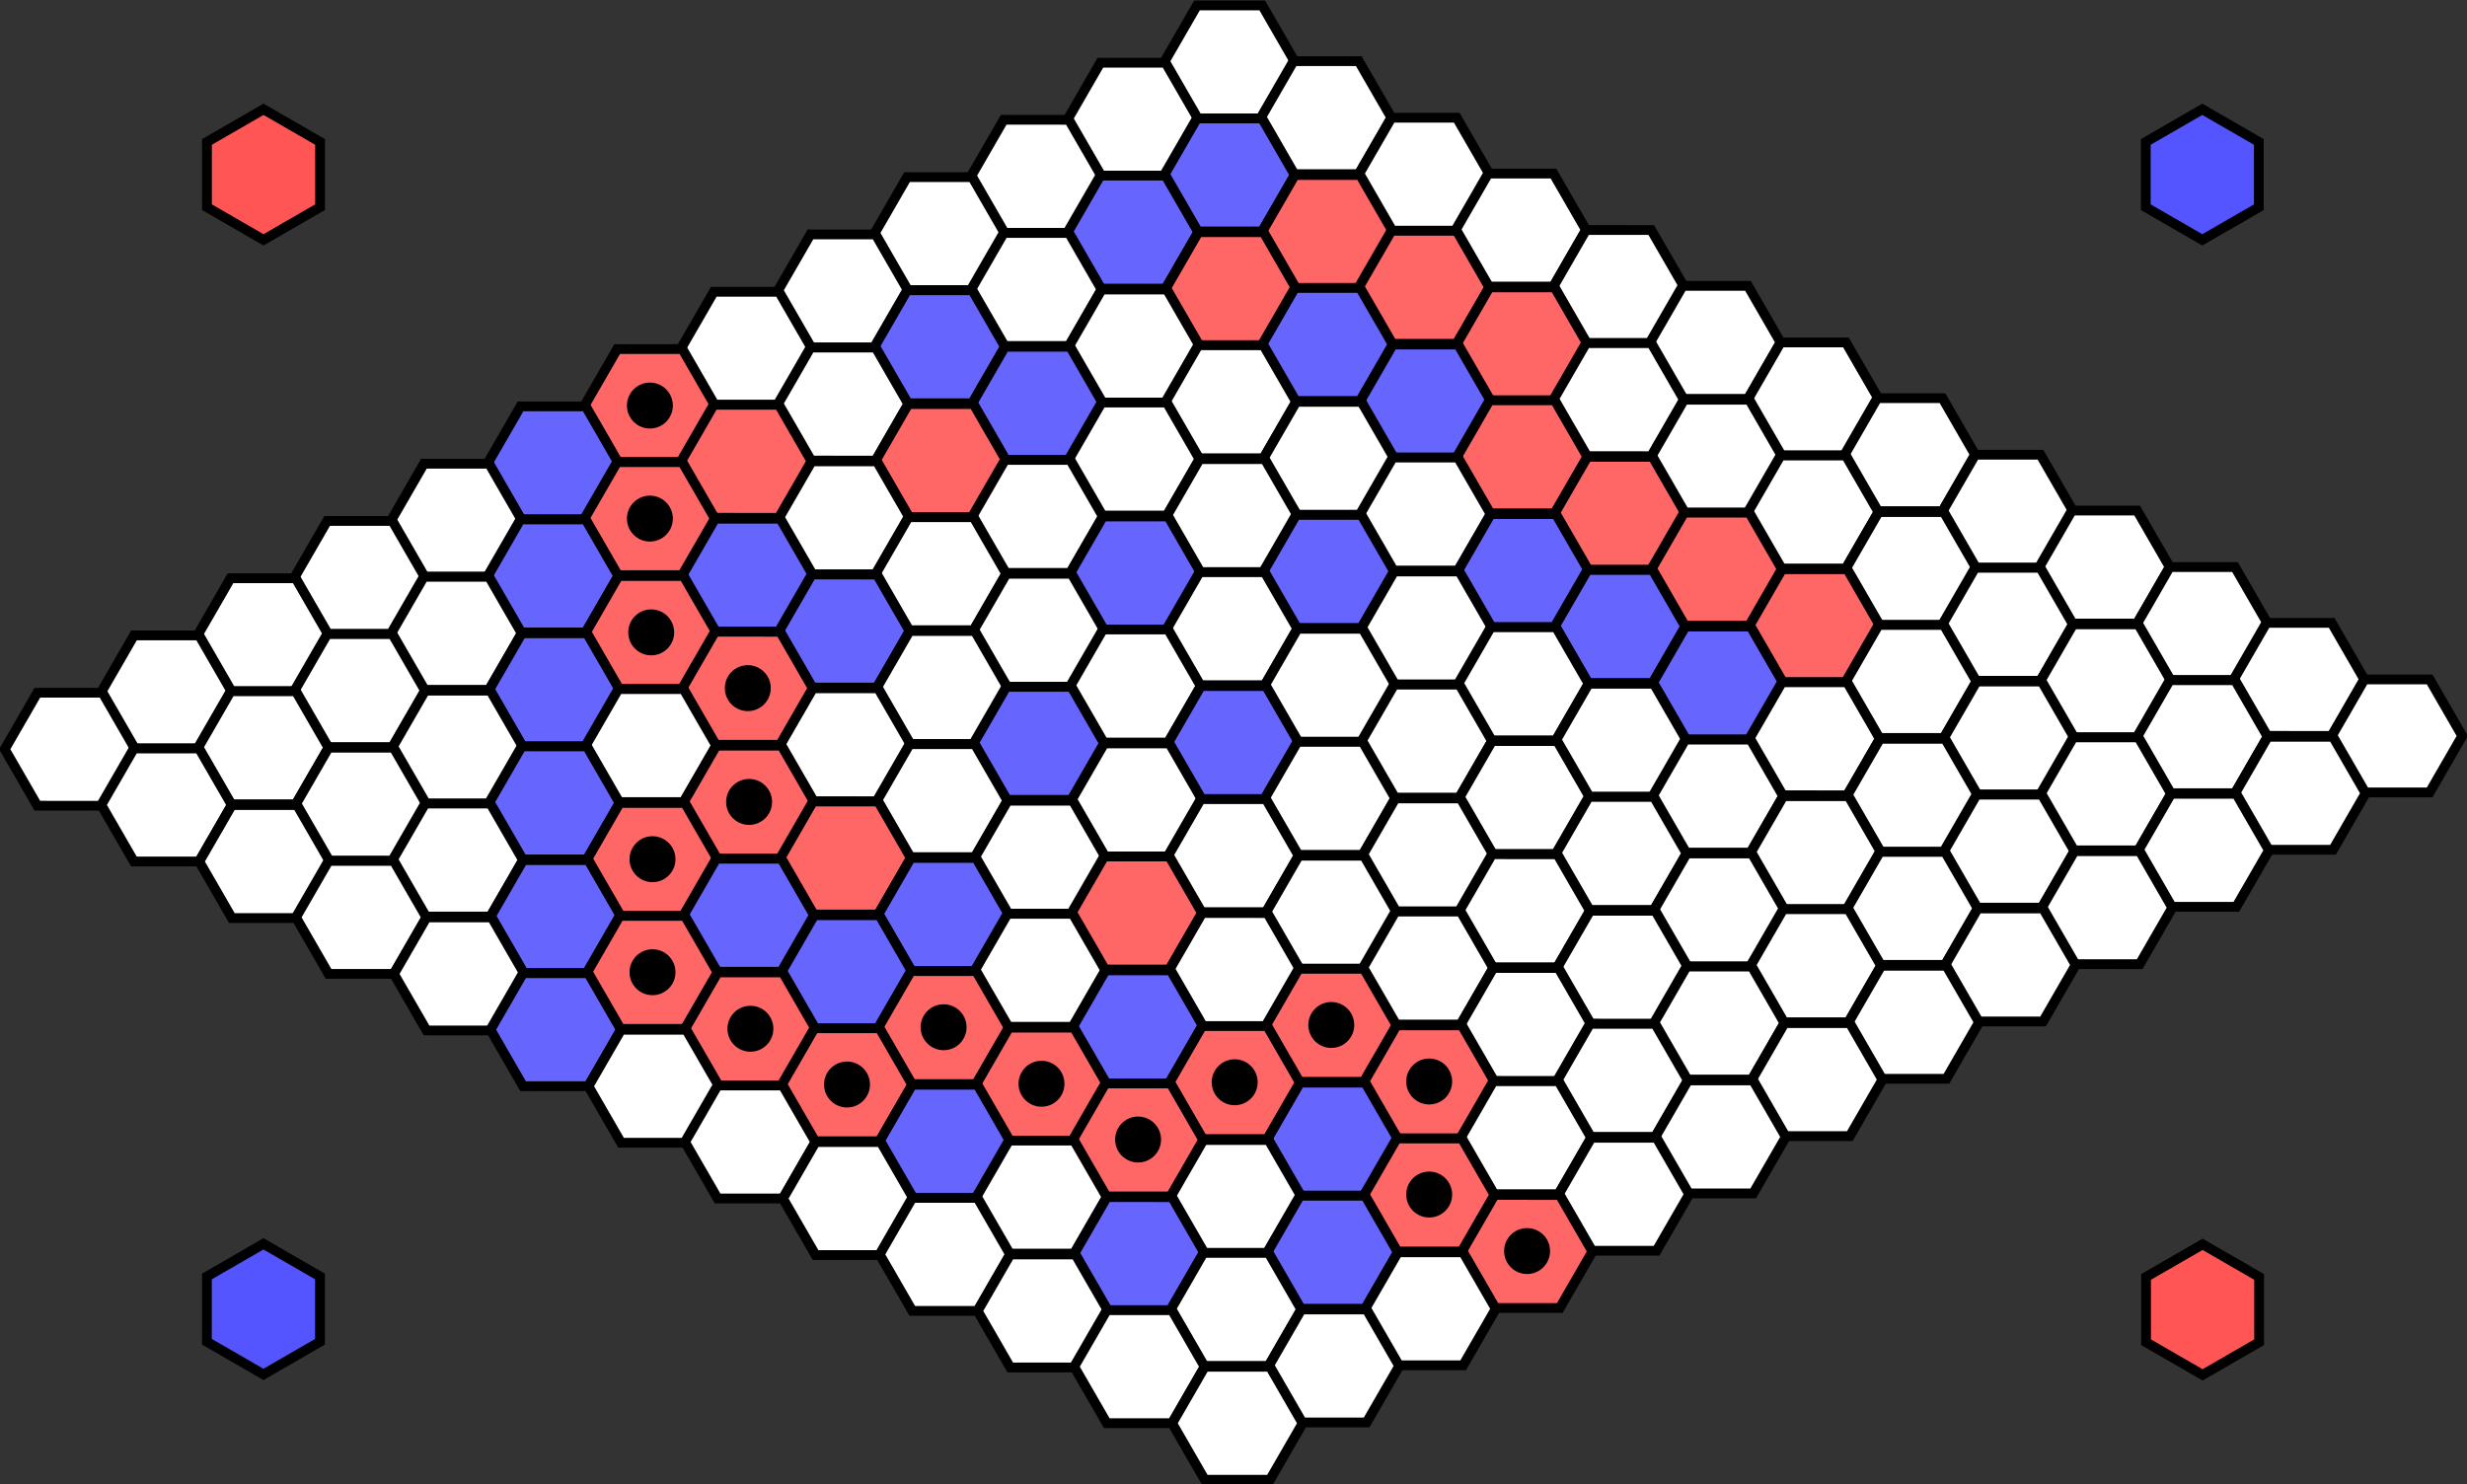<?xml version="1.0" encoding="UTF-8" standalone="no"?>
<!-- Created with Inkscape (http://www.inkscape.org/) -->

<svg
   xmlns:dc="http://purl.org/dc/elements/1.1/"
   xmlns:cc="http://creativecommons.org/ns#"
   xmlns:rdf="http://www.w3.org/1999/02/22-rdf-syntax-ns#"
   xmlns:svg="http://www.w3.org/2000/svg"
   xmlns="http://www.w3.org/2000/svg"
   xmlns:sodipodi="http://sodipodi.sourceforge.net/DTD/sodipodi-0.dtd"
   xmlns:inkscape="http://www.inkscape.org/namespaces/inkscape"
   width="976.168"
   height="587.299"
   id="svg2"
   version="1.1"
   inkscape:version="0.48.4 r9939"
   sodipodi:docname="New document 1">
  <rect width="100%" height="100%" fill="#333333" stroke="none"/>
  <defs
     id="defs4">
    <style
       type="text/css"
       id="style2989">
   .rect {

         stroke: black;

         stroke-width: 0.15;
         stroke-linejoin: &quot;bevel&quot;;
         stroke-linecap: &quot;butt&quot;;
         fill: none;



       }
  </style>
    <style
       type="text/css"
       id="style2989-7">
   .rect {

         stroke: black;

         stroke-width: 0.15;
         stroke-linejoin: &quot;bevel&quot;;
         stroke-linecap: &quot;butt&quot;;
         fill: none;



       }
  </style>
  </defs>
  <sodipodi:namedview
     id="base"
     pagecolor="#ffffff"
     bordercolor="#666666"
     borderopacity="1.0"
     inkscape:pageopacity="0.0"
     inkscape:pageshadow="2"
     inkscape:zoom="0.98994949"
     inkscape:cx="539.12769"
     inkscape:cy="183.69288"
     inkscape:document-units="px"
     inkscape:current-layer="layer2"
     showgrid="false"
     inkscape:snap-bbox="true"
     inkscape:snap-bbox-midpoints="true"
     inkscape:snap-object-midpoints="true"
     inkscape:snap-center="true"
     fit-margin-top="0"
     fit-margin-left="0"
     fit-margin-right="0"
     fit-margin-bottom="0"
     inkscape:window-width="1016"
     inkscape:window-height="1097"
     inkscape:window-x="1024"
     inkscape:window-y="0"
     inkscape:window-maximized="0" />
  <g
     inkscape:label="Layer 1"
     inkscape:groupmode="layer"
     id="layer1"
     transform="translate(146.652,-128.377)">
    <g
       transform="matrix(0.998,0,0,0.998,-168.685,83.914)"
       inkscape:label="Layer 1"
       id="layer1-1">
      <g
         inkscape:label="color"
         inkscape:groupmode="layer"
         id="layer2">
        <g
           transform="matrix(1.002,0,0,1.002,-19.542,-45.381)"
           inkscape:label="Layer 1"
           id="layer1-4">
          <g
             inkscape:label="color"
             inkscape:groupmode="layer"
             id="layer2-0">
            <polygon
               transform="matrix(12.916,22.371,-22.371,12.916,935.344,145.923)"
               style="fill:#5555ff;stroke:#000000;stroke-width:0.15"
               points="0.866,1.5 0,2 -0.866,1.5 -0.866,0.5 0,0 0.866,0.5 "
               id="m1-9-8"
               class="field" />
            <polygon
               transform="matrix(12.916,22.371,-22.371,12.916,935.452,595.082)"
               style="fill:#ff5555;stroke:#000000;stroke-width:0.15"
               points="0.866,1.5 0,2 -0.866,1.5 -0.866,0.5 0,0 0.866,0.5 "
               id="m1-9-3"
               class="field" />
            <polygon
               transform="matrix(12.916,22.371,-22.371,12.916,168.176,145.921)"
               style="fill:#ff5555;stroke:#000000;stroke-width:0.15"
               points="0.866,1.5 0,2 -0.866,1.5 -0.866,0.5 0,0 0.866,0.5 "
               id="m1-9-7"
               class="field" />
            <polygon
               transform="matrix(12.916,22.371,-22.371,12.916,168.151,594.897)"
               style="fill:#5555ff;stroke:#000000;stroke-width:0.15"
               points="0.866,1.5 0,2 -0.866,1.5 -0.866,0.5 0,0 0.866,0.5 "
               id="m1-9-83"
               class="field" />
          </g>
          <g
             transform="matrix(1.427,0.824,-0.824,1.427,304.88,-655.01)"
             inkscape:label="Layer 1"
             id="layer1-3">
            <g
               y="500"
               x="400"
               transform="matrix(43.887,0,0,43.887,294.746,330.618)"
               id="gamefield">
              <polygon
                 transform="matrix(0.357,0,0,0.357,1.276,-0.222)"
                 style="fill:#ffffff;stroke:#000000;stroke-width:0.15"
                 points="-0.866,1.5 -0.866,0.5 0,0 0.866,0.5 0.866,1.5 0,2 "
                 onmouseover="top.mouseOver(evt)"
                 onmouseout="top.mouseOut(evt)"
                 onclick="top.click(evt)"
                 id="a1"
                 class="field" />
              <polygon
                 transform="matrix(0.357,0,0,0.357,1.886,-0.222)"
                 style="fill:#ffffff;stroke:#000000;stroke-width:0.15"
                 points="-0.866,0.5 0,0 0.866,0.5 0.866,1.5 0,2 -0.866,1.5 "
                 onmouseover="top.mouseOver(evt)"
                 onmouseout="top.mouseOut(evt)"
                 onclick="top.click(evt)"
                 id="a2"
                 class="field" />
              <polygon
                 transform="matrix(0.357,0,0,0.357,2.505,-0.222)"
                 style="fill:#ffffff;stroke:#000000;stroke-width:0.15"
                 points="0,2 -0.866,1.5 -0.866,0.5 0,0 0.866,0.5 0.866,1.5 "
                 onmouseover="top.mouseOver(evt)"
                 onmouseout="top.mouseOut(evt)"
                 onclick="top.click(evt)"
                 id="a3"
                 class="field" />
              <polygon
                 transform="matrix(0.357,0,0,0.357,3.116,-0.222)"
                 style="fill:#ffffff;stroke:#000000;stroke-width:0.15"
                 points="-0.866,1.5 -0.866,0.5 0,0 0.866,0.5 0.866,1.5 0,2 "
                 onmouseover="top.mouseOver(evt)"
                 onmouseout="top.mouseOut(evt)"
                 onclick="top.click(evt)"
                 id="a4"
                 class="field" />
              <polygon
                 transform="matrix(0.357,0,0,0.357,3.734,-0.222)"
                 style="fill:#ffffff;stroke:#000000;stroke-width:0.15"
                 points="-0.866,0.5 0,0 0.866,0.5 0.866,1.5 0,2 -0.866,1.5 "
                 onmouseover="top.mouseOver(evt)"
                 onmouseout="top.mouseOut(evt)"
                 onclick="top.click(evt)"
                 id="a5"
                 class="field" />
              <polygon
                 transform="matrix(0.357,0,0,0.357,4.345,-0.222)"
                 style="fill:#ffffff;stroke:#000000;stroke-width:0.15"
                 points="0,0 0.866,0.5 0.866,1.5 0,2 -0.866,1.5 -0.866,0.5 "
                 onmouseover="top.mouseOver(evt)"
                 onmouseout="top.mouseOut(evt)"
                 onclick="top.click(evt)"
                 id="a6"
                 class="field" />
              <polygon
                 transform="matrix(0.357,0,0,0.357,4.964,-0.222)"
                 style="fill:#ffffff;stroke:#000000;stroke-width:0.15"
                 points="-0.866,1.5 -0.866,0.5 0,0 0.866,0.5 0.866,1.5 0,2 "
                 onmouseover="top.mouseOver(evt)"
                 onmouseout="top.mouseOut(evt)"
                 onclick="top.click(evt)"
                 id="a7"
                 class="field" />
              <polygon
                 transform="matrix(0.357,0,0,0.357,5.574,-0.222)"
                 style="fill:#ffffff;stroke:#000000;stroke-width:0.15"
                 points="-0.866,0.5 0,0 0.866,0.5 0.866,1.5 0,2 -0.866,1.5 "
                 onmouseover="top.mouseOver(evt)"
                 onmouseout="top.mouseOut(evt)"
                 onclick="top.click(evt)"
                 id="a8"
                 class="field" />
              <polygon
                 transform="matrix(0.357,0,0,0.357,6.193,-0.222)"
                 style="fill:#ffffff;stroke:#000000;stroke-width:0.15"
                 points="-0.866,1.5 -0.866,0.5 0,0 0.866,0.5 0.866,1.5 0,2 "
                 onmouseover="top.mouseOver(evt)"
                 onmouseout="top.mouseOut(evt)"
                 onclick="top.click(evt)"
                 id="a9"
                 class="field" />
              <polygon
                 transform="matrix(0.357,0,0,0.357,6.804,-0.222)"
                 style="fill:#ffffff;stroke:#000000;stroke-width:0.15"
                 points="-0.866,0.5 0,0 0.866,0.5 0.866,1.5 0,2 -0.866,1.5 "
                 onmouseover="top.mouseOver(evt)"
                 onmouseout="top.mouseOut(evt)"
                 onclick="top.click(evt)"
                 id="a10"
                 class="field" />
              <polygon
                 transform="matrix(0.357,0,0,0.357,7.422,-0.222)"
                 style="fill:#ffffff;stroke:#000000;stroke-width:0.15"
                 points="0,2 -0.866,1.5 -0.866,0.5 0,0 0.866,0.5 0.866,1.5 "
                 onmouseover="top.mouseOver(evt)"
                 onmouseout="top.mouseOut(evt)"
                 onclick="top.click(evt)"
                 id="a11"
                 class="field" />
              <polygon
                 transform="matrix(0.357,0,0,0.357,8.033,-0.222)"
                 style="fill:#ffffff;stroke:#000000;stroke-width:0.15"
                 points="-0.866,1.5 -0.866,0.5 0,0 0.866,0.5 0.866,1.5 0,2 "
                 onmouseover="top.mouseOver(evt)"
                 onmouseout="top.mouseOut(evt)"
                 onclick="top.click(evt)"
                 id="a12"
                 class="field" />
              <polygon
                 transform="matrix(0.357,0,0,0.357,8.652,-0.222)"
                 style="fill:#ffffff;stroke:#000000;stroke-width:0.15"
                 points="-0.866,0.5 0,0 0.866,0.5 0.866,1.5 0,2 -0.866,1.5 "
                 onmouseover="top.mouseOver(evt)"
                 onmouseout="top.mouseOut(evt)"
                 onclick="top.click(evt)"
                 id="a13"
                 class="field" />
              <polygon
                 transform="matrix(0.357,0,0,0.357,0.975,0.314)"
                 style="fill:#ffffff;stroke:#000000;stroke-width:0.15"
                 points="-0.866,1.5 -0.866,0.5 0,0 0.866,0.5 0.866,1.5 0,2 "
                 onmouseover="top.mouseOver(evt)"
                 onmouseout="top.mouseOut(evt)"
                 onclick="top.click(evt)"
                 id="b1"
                 class="field" />
              <polygon
                 transform="matrix(0.357,0,0,0.357,1.585,0.314)"
                 style="fill:#6666ff;stroke:#000000;stroke-width:0.15"
                 points="-0.866,0.5 0,0 0.866,0.5 0.866,1.5 0,2 -0.866,1.5 "
                 onmouseover="top.mouseOver(evt)"
                 onmouseout="top.mouseOut(evt)"
                 onclick="top.click(evt)"
                 id="b2"
                 class="field" />
              <polygon
                 transform="matrix(0.357,0,0,0.357,2.204,0.314)"
                 style="fill:#ff6666;stroke:#000000;stroke-width:0.15"
                 points="0,2 -0.866,1.5 -0.866,0.5 0,0 0.866,0.5 0.866,1.5 "
                 onmouseover="top.mouseOver(evt)"
                 onmouseout="top.mouseOut(evt)"
                 onclick="top.click(evt)"
                 id="b3"
                 class="field" />
              <polygon
                 transform="matrix(0.357,0,0,0.357,2.814,0.314)"
                 style="fill:#ff6666;stroke:#000000;stroke-width:0.15"
                 points="-0.866,1.5 -0.866,0.5 0,0 0.866,0.5 0.866,1.5 0,2 "
                 onmouseover="top.mouseOver(evt)"
                 onmouseout="top.mouseOut(evt)"
                 onclick="top.click(evt)"
                 id="b4"
                 class="field" />
              <polygon
                 transform="matrix(0.357,0,0,0.357,3.433,0.314)"
                 style="fill:#ff6666;stroke:#000000;stroke-width:0.15"
                 points="-0.866,0.5 0,0 0.866,0.5 0.866,1.5 0,2 -0.866,1.5 "
                 onmouseover="top.mouseOver(evt)"
                 onmouseout="top.mouseOut(evt)"
                 onclick="top.click(evt)"
                 id="b5"
                 class="field" />
              <polygon
                 transform="matrix(0.357,0,0,0.357,4.044,0.314)"
                 style="fill:#ffffff;stroke:#000000;stroke-width:0.15"
                 points="0,0 0.866,0.5 0.866,1.5 0,2 -0.866,1.5 -0.866,0.5 "
                 onmouseover="top.mouseOver(evt)"
                 onmouseout="top.mouseOut(evt)"
                 onclick="top.click(evt)"
                 id="b6"
                 class="field" />
              <polygon
                 transform="matrix(0.357,0,0,0.357,4.663,0.314)"
                 style="fill:#ffffff;stroke:#000000;stroke-width:0.15"
                 points="-0.866,1.5 -0.866,0.5 0,0 0.866,0.5 0.866,1.5 0,2 "
                 onmouseover="top.mouseOver(evt)"
                 onmouseout="top.mouseOut(evt)"
                 onclick="top.click(evt)"
                 id="b7"
                 class="field" />
              <polygon
                 transform="matrix(0.357,0,0,0.357,5.273,0.314)"
                 style="fill:#ffffff;stroke:#000000;stroke-width:0.15"
                 points="-0.866,0.5 0,0 0.866,0.5 0.866,1.5 0,2 -0.866,1.5 "
                 onmouseover="top.mouseOver(evt)"
                 onmouseout="top.mouseOut(evt)"
                 onclick="top.click(evt)"
                 id="b8"
                 class="field" />
              <polygon
                 transform="matrix(0.357,0,0,0.357,5.892,0.314)"
                 style="fill:#ffffff;stroke:#000000;stroke-width:0.15"
                 points="-0.866,1.5 -0.866,0.5 0,0 0.866,0.5 0.866,1.5 0,2 "
                 onmouseover="top.mouseOver(evt)"
                 onmouseout="top.mouseOut(evt)"
                 onclick="top.click(evt)"
                 id="b9"
                 class="field" />
              <polygon
                 transform="matrix(0.357,0,0,0.357,6.502,0.314)"
                 style="fill:#ffffff;stroke:#000000;stroke-width:0.15"
                 points="-0.866,0.5 0,0 0.866,0.5 0.866,1.5 0,2 -0.866,1.5 "
                 onmouseover="top.mouseOver(evt)"
                 onmouseout="top.mouseOut(evt)"
                 onclick="top.click(evt)"
                 id="b10"
                 class="field" />
              <polygon
                 transform="matrix(0.357,0,0,0.357,7.121,0.314)"
                 style="fill:#ffffff;stroke:#000000;stroke-width:0.15"
                 points="0,2 -0.866,1.5 -0.866,0.5 0,0 0.866,0.5 0.866,1.5 "
                 onmouseover="top.mouseOver(evt)"
                 onmouseout="top.mouseOut(evt)"
                 onclick="top.click(evt)"
                 id="b11"
                 class="field" />
              <polygon
                 transform="matrix(0.357,0,0,0.357,7.732,0.314)"
                 style="fill:#ffffff;stroke:#000000;stroke-width:0.15"
                 points="-0.866,1.5 -0.866,0.5 0,0 0.866,0.5 0.866,1.5 0,2 "
                 onmouseover="top.mouseOver(evt)"
                 onmouseout="top.mouseOut(evt)"
                 onclick="top.click(evt)"
                 id="b12"
                 class="field" />
              <polygon
                 transform="matrix(0.357,0,0,0.357,8.351,0.314)"
                 style="fill:#ffffff;stroke:#000000;stroke-width:0.15"
                 points="-0.866,0.5 0,0 0.866,0.5 0.866,1.5 0,2 -0.866,1.5 "
                 onmouseover="top.mouseOver(evt)"
                 onmouseout="top.mouseOut(evt)"
                 onclick="top.click(evt)"
                 id="b13"
                 class="field" />
              <polygon
                 transform="matrix(0.357,0,0,0.357,0.673,0.849)"
                 style="fill:#ffffff;stroke:#000000;stroke-width:0.15"
                 points="-0.866,1.5 -0.866,0.5 0,0 0.866,0.5 0.866,1.5 0,2 "
                 onmouseover="top.mouseOver(evt)"
                 onmouseout="top.mouseOut(evt)"
                 onclick="top.click(evt)"
                 id="c1"
                 class="field" />
              <polygon
                 transform="matrix(0.357,0,0,0.357,1.284,0.849)"
                 style="fill:#6666ff;stroke:#000000;stroke-width:0.15"
                 points="-0.866,0.5 0,0 0.866,0.5 0.866,1.5 0,2 -0.866,1.5 "
                 onmouseover="top.mouseOver(evt)"
                 onmouseout="top.mouseOut(evt)"
                 onclick="top.click(evt)"
                 id="c2"
                 class="field" />
              <polygon
                 transform="matrix(0.357,0,0,0.357,1.903,0.849)"
                 style="fill:#ff6666;stroke:#000000;stroke-width:0.15"
                 points="0,2 -0.866,1.5 -0.866,0.5 0,0 0.866,0.5 0.866,1.5 "
                 onmouseover="top.mouseOver(evt)"
                 onmouseout="top.mouseOut(evt)"
                 onclick="top.click(evt)"
                 id="c3"
                 class="field" />
              <polygon
                 transform="matrix(0.357,0,0,0.357,2.513,0.849)"
                 style="fill:#6666ff;stroke:#000000;stroke-width:0.15"
                 points="-0.866,1.5 -0.866,0.5 0,0 0.866,0.5 0.866,1.5 0,2 "
                 onmouseover="top.mouseOver(evt)"
                 onmouseout="top.mouseOut(evt)"
                 onclick="top.click(evt)"
                 id="c4"
                 class="field" />
              <polygon
                 transform="matrix(0.357,0,0,0.357,3.132,0.849)"
                 style="fill:#6666ff;stroke:#000000;stroke-width:0.15"
                 points="-0.866,0.5 0,0 0.866,0.5 0.866,1.5 0,2 -0.866,1.5 "
                 onmouseover="top.mouseOver(evt)"
                 onmouseout="top.mouseOut(evt)"
                 onclick="top.click(evt)"
                 id="c5"
                 class="field" />
              <polygon
                 transform="matrix(0.357,0,0,0.357,3.743,0.849)"
                 style="fill:#ff6666;stroke:#000000;stroke-width:0.15"
                 points="0,0 0.866,0.5 0.866,1.5 0,2 -0.866,1.5 -0.866,0.5 "
                 onmouseover="top.mouseOver(evt)"
                 onmouseout="top.mouseOut(evt)"
                 onclick="top.click(evt)"
                 id="c6"
                 class="field" />
              <polygon
                 transform="matrix(0.357,0,0,0.357,4.361,0.849)"
                 style="fill:#ff6666;stroke:#000000;stroke-width:0.15"
                 points="-0.866,1.5 -0.866,0.5 0,0 0.866,0.5 0.866,1.5 0,2 "
                 onmouseover="top.mouseOver(evt)"
                 onmouseout="top.mouseOut(evt)"
                 onclick="top.click(evt)"
                 id="c7"
                 class="field" />
              <polygon
                 transform="matrix(0.357,0,0,0.357,4.972,0.849)"
                 style="fill:#ff6666;stroke:#000000;stroke-width:0.15"
                 points="-0.866,0.5 0,0 0.866,0.5 0.866,1.5 0,2 -0.866,1.5 "
                 onmouseover="top.mouseOver(evt)"
                 onmouseout="top.mouseOut(evt)"
                 onclick="top.click(evt)"
                 id="c8"
                 class="field" />
              <polygon
                 transform="matrix(0.357,0,0,0.357,5.591,0.849)"
                 style="fill:#ff6666;stroke:#000000;stroke-width:0.15"
                 points="-0.866,1.5 -0.866,0.5 0,0 0.866,0.5 0.866,1.5 0,2 "
                 onmouseover="top.mouseOver(evt)"
                 onmouseout="top.mouseOut(evt)"
                 onclick="top.click(evt)"
                 id="c9"
                 class="field" />
              <polygon
                 transform="matrix(0.357,0,0,0.357,6.201,0.849)"
                 style="fill:#ffffff;stroke:#000000;stroke-width:0.15"
                 points="-0.866,0.5 0,0 0.866,0.5 0.866,1.5 0,2 -0.866,1.5 "
                 onmouseover="top.mouseOver(evt)"
                 onmouseout="top.mouseOut(evt)"
                 onclick="top.click(evt)"
                 id="c10"
                 class="field" />
              <polygon
                 transform="matrix(0.357,0,0,0.357,6.82,0.849)"
                 style="fill:#ffffff;stroke:#000000;stroke-width:0.15"
                 points="0,2 -0.866,1.5 -0.866,0.5 0,0 0.866,0.5 0.866,1.5 "
                 onmouseover="top.mouseOver(evt)"
                 onmouseout="top.mouseOut(evt)"
                 onclick="top.click(evt)"
                 id="c11"
                 class="field" />
              <polygon
                 transform="matrix(0.357,0,0,0.357,7.431,0.849)"
                 style="fill:#ffffff;stroke:#000000;stroke-width:0.15"
                 points="-0.866,1.5 -0.866,0.5 0,0 0.866,0.5 0.866,1.5 0,2 "
                 onmouseover="top.mouseOver(evt)"
                 onmouseout="top.mouseOut(evt)"
                 onclick="top.click(evt)"
                 id="c12"
                 class="field" />
              <polygon
                 transform="matrix(0.357,0,0,0.357,8.049,0.849)"
                 style="fill:#ffffff;stroke:#000000;stroke-width:0.15"
                 points="-0.866,0.5 0,0 0.866,0.5 0.866,1.5 0,2 -0.866,1.5 "
                 onmouseover="top.mouseOver(evt)"
                 onmouseout="top.mouseOut(evt)"
                 onclick="top.click(evt)"
                 id="c13"
                 class="field" />
              <polygon
                 transform="matrix(0.357,0,0,0.357,0.372,1.385)"
                 style="fill:#ffffff;stroke:#000000;stroke-width:0.15"
                 points="-0.866,1.5 -0.866,0.5 0,0 0.866,0.5 0.866,1.5 0,2 "
                 onmouseover="top.mouseOver(evt)"
                 onmouseout="top.mouseOut(evt)"
                 onclick="top.click(evt)"
                 id="d1"
                 class="field" />
              <polygon
                 transform="matrix(0.357,0,0,0.357,0.983,1.385)"
                 style="fill:#ffffff;stroke:#000000;stroke-width:0.15"
                 points="-0.866,0.5 0,0 0.866,0.5 0.866,1.5 0,2 -0.866,1.5 "
                 onmouseover="top.mouseOver(evt)"
                 onmouseout="top.mouseOut(evt)"
                 onclick="top.click(evt)"
                 id="d2"
                 class="field" />
              <polygon
                 transform="matrix(0.357,0,0,0.357,1.602,1.385)"
                 style="fill:#ffffff;stroke:#000000;stroke-width:0.15"
                 points="0,2 -0.866,1.5 -0.866,0.5 0,0 0.866,0.5 0.866,1.5 "
                 onmouseover="top.mouseOver(evt)"
                 onmouseout="top.mouseOut(evt)"
                 onclick="top.click(evt)"
                 id="d3"
                 class="field" />
              <polygon
                 transform="matrix(0.357,0,0,0.357,2.212,1.385)"
                 style="fill:#ffffff;stroke:#000000;stroke-width:0.15"
                 points="-0.866,1.5 -0.866,0.5 0,0 0.866,0.5 0.866,1.5 0,2 "
                 onmouseover="top.mouseOver(evt)"
                 onmouseout="top.mouseOut(evt)"
                 onclick="top.click(evt)"
                 id="d4"
                 class="field" />
              <polygon
                 transform="matrix(0.357,0,0,0.357,2.831,1.385)"
                 style="fill:#ffffff;stroke:#000000;stroke-width:0.15"
                 points="-0.866,0.5 0,0 0.866,0.5 0.866,1.5 0,2 -0.866,1.5 "
                 onmouseover="top.mouseOver(evt)"
                 onmouseout="top.mouseOut(evt)"
                 onclick="top.click(evt)"
                 id="d5"
                 class="field" />
              <polygon
                 transform="matrix(0.357,0,0,0.357,3.441,1.385)"
                 style="fill:#ffffff;stroke:#000000;stroke-width:0.15"
                 points="0,0 0.866,0.5 0.866,1.5 0,2 -0.866,1.5 -0.866,0.5 "
                 onmouseover="top.mouseOver(evt)"
                 onmouseout="top.mouseOut(evt)"
                 onclick="top.click(evt)"
                 id="d6"
                 class="field" />
              <polygon
                 transform="matrix(0.357,0,0,0.357,4.06,1.385)"
                 style="fill:#6666ff;stroke:#000000;stroke-width:0.15"
                 points="-0.866,1.5 -0.866,0.5 0,0 0.866,0.5 0.866,1.5 0,2 "
                 onmouseover="top.mouseOver(evt)"
                 onmouseout="top.mouseOut(evt)"
                 onclick="top.click(evt)"
                 id="d7"
                 class="field" />
              <polygon
                 transform="matrix(0.357,0,0,0.357,4.671,1.385)"
                 style="fill:#6666ff;stroke:#000000;stroke-width:0.15"
                 points="-0.866,0.5 0,0 0.866,0.5 0.866,1.5 0,2 -0.866,1.5 "
                 onmouseover="top.mouseOver(evt)"
                 onmouseout="top.mouseOut(evt)"
                 onclick="top.click(evt)"
                 id="d8"
                 class="field" />
              <polygon
                 transform="matrix(0.357,0,0,0.357,5.29,1.385)"
                 style="fill:#6666ff;stroke:#000000;stroke-width:0.15"
                 points="-0.866,1.5 -0.866,0.5 0,0 0.866,0.5 0.866,1.5 0,2 "
                 onmouseover="top.mouseOver(evt)"
                 onmouseout="top.mouseOut(evt)"
                 onclick="top.click(evt)"
                 id="d9"
                 class="field" />
              <polygon
                 transform="matrix(0.357,0,0,0.357,5.9,1.385)"
                 style="fill:#ffffff;stroke:#000000;stroke-width:0.15"
                 points="-0.866,0.5 0,0 0.866,0.5 0.866,1.5 0,2 -0.866,1.5 "
                 onmouseover="top.mouseOver(evt)"
                 onmouseout="top.mouseOut(evt)"
                 onclick="top.click(evt)"
                 id="d10"
                 class="field" />
              <polygon
                 transform="matrix(0.357,0,0,0.357,6.519,1.385)"
                 style="fill:#ffffff;stroke:#000000;stroke-width:0.15"
                 points="0,2 -0.866,1.5 -0.866,0.5 0,0 0.866,0.5 0.866,1.5 "
                 onmouseover="top.mouseOver(evt)"
                 onmouseout="top.mouseOut(evt)"
                 onclick="top.click(evt)"
                 id="d11"
                 class="field" />
              <polygon
                 transform="matrix(0.357,0,0,0.357,7.13,1.385)"
                 style="fill:#ffffff;stroke:#000000;stroke-width:0.15"
                 points="-0.866,1.5 -0.866,0.5 0,0 0.866,0.5 0.866,1.5 0,2 "
                 onmouseover="top.mouseOver(evt)"
                 onmouseout="top.mouseOut(evt)"
                 onclick="top.click(evt)"
                 id="d12"
                 class="field" />
              <polygon
                 transform="matrix(0.357,0,0,0.357,7.748,1.385)"
                 style="fill:#ffffff;stroke:#000000;stroke-width:0.15"
                 points="-0.866,0.5 0,0 0.866,0.5 0.866,1.5 0,2 -0.866,1.5 "
                 onmouseover="top.mouseOver(evt)"
                 onmouseout="top.mouseOut(evt)"
                 onclick="top.click(evt)"
                 id="d13"
                 class="field" />
              <polygon
                 transform="matrix(0.357,0,0,0.357,0.071,1.921)"
                 style="fill:#ffffff;stroke:#000000;stroke-width:0.15"
                 points="0.866,1.5 0,2 -0.866,1.5 -0.866,0.5 0,0 0.866,0.5 "
                 onmouseover="top.mouseOver(evt)"
                 onmouseout="top.mouseOut(evt)"
                 onclick="top.click(evt)"
                 id="e1"
                 class="field" />
              <polygon
                 transform="matrix(0.357,0,0,0.357,0.682,1.921)"
                 style="fill:#6666ff;stroke:#000000;stroke-width:0.15"
                 points="0,2 -0.866,1.5 -0.866,0.5 0,0 0.866,0.5 0.866,1.5 "
                 onmouseover="top.mouseOver(evt)"
                 onmouseout="top.mouseOut(evt)"
                 onclick="top.click(evt)"
                 id="e2"
                 class="field" />
              <polygon
                 transform="matrix(0.357,0,0,0.357,1.3,1.921)"
                 style="fill:#6666ff;stroke:#000000;stroke-width:0.15"
                 points="0.866,0.5 0.866,1.5 0,2 -0.866,1.5 -0.866,0.5 0,0 "
                 onmouseover="top.mouseOver(evt)"
                 onmouseout="top.mouseOut(evt)"
                 onclick="top.click(evt)"
                 id="e3"
                 class="field" />
              <polygon
                 transform="matrix(0.357,0,0,0.357,1.911,1.921)"
                 style="fill:#ffffff;stroke:#000000;stroke-width:0.15"
                 points="0.866,1.5 0,2 -0.866,1.5 -0.866,0.5 0,0 0.866,0.5 "
                 onmouseover="top.mouseOver(evt)"
                 onmouseout="top.mouseOut(evt)"
                 onclick="top.click(evt)"
                 id="e4"
                 class="field" />
              <polygon
                 transform="matrix(0.357,0,0,0.357,2.53,1.921)"
                 style="fill:#ffffff;stroke:#000000;stroke-width:0.15"
                 points="0,2 -0.866,1.5 -0.866,0.5 0,0 0.866,0.5 0.866,1.5 "
                 onmouseover="top.mouseOver(evt)"
                 onmouseout="top.mouseOut(evt)"
                 onclick="top.click(evt)"
                 id="e5"
                 class="field" />
              <polygon
                 transform="matrix(0.357,0,0,0.357,3.14,1.921)"
                 style="fill:#6666ff;stroke:#000000;stroke-width:0.15"
                 points="-0.866,1.5 -0.866,0.5 0,0 0.866,0.5 0.866,1.5 0,2 "
                 onmouseover="top.mouseOver(evt)"
                 onmouseout="top.mouseOut(evt)"
                 onclick="top.click(evt)"
                 id="e6"
                 class="field" />
              <polygon
                 transform="matrix(0.357,0,0,0.357,3.759,1.921)"
                 style="fill:#ffffff;stroke:#000000;stroke-width:0.15"
                 points="0.866,1.5 0,2 -0.866,1.5 -0.866,0.5 0,0 0.866,0.5 "
                 onmouseover="top.mouseOver(evt)"
                 onmouseout="top.mouseOut(evt)"
                 onclick="top.click(evt)"
                 id="e7"
                 class="field" />
              <polygon
                 transform="matrix(0.357,0,0,0.357,4.37,1.921)"
                 style="fill:#ffffff;stroke:#000000;stroke-width:0.15"
                 points="0,2 -0.866,1.5 -0.866,0.5 0,0 0.866,0.5 0.866,1.5 "
                 onmouseover="top.mouseOver(evt)"
                 onmouseout="top.mouseOut(evt)"
                 onclick="top.click(evt)"
                 id="e8"
                 class="field" />
              <polygon
                 transform="matrix(0.357,0,0,0.357,4.988,1.921)"
                 style="fill:#ffffff;stroke:#000000;stroke-width:0.15"
                 points="0.866,1.5 0,2 -0.866,1.5 -0.866,0.5 0,0 0.866,0.5 "
                 onmouseover="top.mouseOver(evt)"
                 onmouseout="top.mouseOut(evt)"
                 onclick="top.click(evt)"
                 id="e9"
                 class="field" />
              <polygon
                 transform="matrix(0.357,0,0,0.357,5.599,1.921)"
                 style="fill:#ffffff;stroke:#000000;stroke-width:0.15"
                 points="0,2 -0.866,1.5 -0.866,0.5 0,0 0.866,0.5 0.866,1.5 "
                 onmouseover="top.mouseOver(evt)"
                 onmouseout="top.mouseOut(evt)"
                 onclick="top.click(evt)"
                 id="e10"
                 class="field" />
              <polygon
                 transform="matrix(0.357,0,0,0.357,6.218,1.921)"
                 style="fill:#ffffff;stroke:#000000;stroke-width:0.15"
                 points="0.866,0.5 0.866,1.5 0,2 -0.866,1.5 -0.866,0.5 0,0 "
                 onmouseover="top.mouseOver(evt)"
                 onmouseout="top.mouseOut(evt)"
                 onclick="top.click(evt)"
                 id="e11"
                 class="field" />
              <polygon
                 transform="matrix(0.357,0,0,0.357,6.828,1.921)"
                 style="fill:#ffffff;stroke:#000000;stroke-width:0.15"
                 points="0.866,1.5 0,2 -0.866,1.5 -0.866,0.5 0,0 0.866,0.5 "
                 onmouseover="top.mouseOver(evt)"
                 onmouseout="top.mouseOut(evt)"
                 onclick="top.click(evt)"
                 id="e12"
                 class="field" />
              <polygon
                 transform="matrix(0.357,0,0,0.357,7.447,1.921)"
                 style="fill:#ffffff;stroke:#000000;stroke-width:0.15"
                 points="0,2 -0.866,1.5 -0.866,0.5 0,0 0.866,0.5 0.866,1.5 "
                 onmouseover="top.mouseOver(evt)"
                 onmouseout="top.mouseOut(evt)"
                 onclick="top.click(evt)"
                 id="e13"
                 class="field" />
              <polygon
                 transform="matrix(0.357,0,0,0.357,-0.23,2.457)"
                 style="fill:#ffffff;stroke:#000000;stroke-width:0.15"
                 points="0.866,1.5 0,2 -0.866,1.5 -0.866,0.5 0,0 0.866,0.5 "
                 onmouseover="top.mouseOver(evt)"
                 onmouseout="top.mouseOut(evt)"
                 onclick="top.click(evt)"
                 id="f1"
                 class="field" />
              <polygon
                 transform="matrix(0.357,0,0,0.357,0.381,2.457)"
                 style="fill:#ffffff;stroke:#000000;stroke-width:0.15"
                 points="0,2 -0.866,1.5 -0.866,0.5 0,0 0.866,0.5 0.866,1.5 "
                 onmouseover="top.mouseOver(evt)"
                 onmouseout="top.mouseOut(evt)"
                 onclick="top.click(evt)"
                 id="f2"
                 class="field" />
              <polygon
                 transform="matrix(0.357,0,0,0.357,0.999,2.457)"
                 style="fill:#ff6666;stroke:#000000;stroke-width:0.15"
                 points="0.866,0.5 0.866,1.5 0,2 -0.866,1.5 -0.866,0.5 0,0 "
                 onmouseover="top.mouseOver(evt)"
                 onmouseout="top.mouseOut(evt)"
                 onclick="top.click(evt)"
                 id="f3"
                 class="field" />
              <polygon
                 transform="matrix(0.357,0,0,0.357,1.61,2.457)"
                 style="fill:#ffffff;stroke:#000000;stroke-width:0.15"
                 points="0.866,1.5 0,2 -0.866,1.5 -0.866,0.5 0,0 0.866,0.5 "
                 onmouseover="top.mouseOver(evt)"
                 onmouseout="top.mouseOut(evt)"
                 onclick="top.click(evt)"
                 id="f4"
                 class="field" />
              <polygon
                 transform="matrix(0.357,0,0,0.357,2.229,2.457)"
                 style="fill:#6666ff;stroke:#000000;stroke-width:0.15"
                 points="0,2 -0.866,1.5 -0.866,0.5 0,0 0.866,0.5 0.866,1.5 "
                 onmouseover="top.mouseOver(evt)"
                 onmouseout="top.mouseOut(evt)"
                 onclick="top.click(evt)"
                 id="f5"
                 class="field" />
              <polygon
                 transform="matrix(0.357,0,0,0.357,2.839,2.457)"
                 style="fill:#ffffff;stroke:#000000;stroke-width:0.15"
                 points="-0.866,1.5 -0.866,0.5 0,0 0.866,0.5 0.866,1.5 0,2 "
                 onmouseover="top.mouseOver(evt)"
                 onmouseout="top.mouseOut(evt)"
                 onclick="top.click(evt)"
                 id="f6"
                 class="field" />
              <polygon
                 transform="matrix(0.357,0,0,0.357,3.458,2.457)"
                 style="fill:#ffffff;stroke:#000000;stroke-width:0.15"
                 points="0.866,1.5 0,2 -0.866,1.5 -0.866,0.5 0,0 0.866,0.5 "
                 onmouseover="top.mouseOver(evt)"
                 onmouseout="top.mouseOut(evt)"
                 onclick="top.click(evt)"
                 id="f7"
                 class="field" />
              <polygon
                 transform="matrix(0.357,0,0,0.357,4.069,2.457)"
                 style="fill:#ffffff;stroke:#000000;stroke-width:0.15"
                 points="0,2 -0.866,1.5 -0.866,0.5 0,0 0.866,0.5 0.866,1.5 "
                 onmouseover="top.mouseOver(evt)"
                 onmouseout="top.mouseOut(evt)"
                 onclick="top.click(evt)"
                 id="f8"
                 class="field" />
              <polygon
                 transform="matrix(0.357,0,0,0.357,4.687,2.457)"
                 style="fill:#ffffff;stroke:#000000;stroke-width:0.15"
                 points="0.866,1.5 0,2 -0.866,1.5 -0.866,0.5 0,0 0.866,0.5 "
                 onmouseover="top.mouseOver(evt)"
                 onmouseout="top.mouseOut(evt)"
                 onclick="top.click(evt)"
                 id="f9"
                 class="field" />
              <polygon
                 transform="matrix(0.357,0,0,0.357,5.298,2.457)"
                 style="fill:#ffffff;stroke:#000000;stroke-width:0.15"
                 points="0,2 -0.866,1.5 -0.866,0.5 0,0 0.866,0.5 0.866,1.5 "
                 onmouseover="top.mouseOver(evt)"
                 onmouseout="top.mouseOut(evt)"
                 onclick="top.click(evt)"
                 id="f10"
                 class="field" />
              <polygon
                 transform="matrix(0.357,0,0,0.357,5.917,2.457)"
                 style="fill:#ffffff;stroke:#000000;stroke-width:0.15"
                 points="0.866,0.5 0.866,1.5 0,2 -0.866,1.5 -0.866,0.5 0,0 "
                 onmouseover="top.mouseOver(evt)"
                 onmouseout="top.mouseOut(evt)"
                 onclick="top.click(evt)"
                 id="f11"
                 class="field" />
              <polygon
                 transform="matrix(0.357,0,0,0.357,6.527,2.457)"
                 style="fill:#ffffff;stroke:#000000;stroke-width:0.15"
                 points="0.866,1.5 0,2 -0.866,1.5 -0.866,0.5 0,0 0.866,0.5 "
                 onmouseover="top.mouseOver(evt)"
                 onmouseout="top.mouseOut(evt)"
                 onclick="top.click(evt)"
                 id="f12"
                 class="field" />
              <polygon
                 transform="matrix(0.357,0,0,0.357,7.146,2.457)"
                 style="fill:#ffffff;stroke:#000000;stroke-width:0.15"
                 points="0,2 -0.866,1.5 -0.866,0.5 0,0 0.866,0.5 0.866,1.5 "
                 onmouseover="top.mouseOver(evt)"
                 onmouseout="top.mouseOut(evt)"
                 onclick="top.click(evt)"
                 id="f13"
                 class="field" />
              <polygon
                 transform="matrix(0.357,0,0,0.357,-0.531,2.993)"
                 style="fill:#ff6666;stroke:#000000;stroke-width:0.15"
                 points="0.866,1.5 0,2 -0.866,1.5 -0.866,0.5 0,0 0.866,0.5 "
                 onmouseover="top.mouseOver(evt)"
                 onmouseout="top.mouseOut(evt)"
                 onclick="top.click(evt)"
                 id="g1"
                 class="field" />
              <polygon
                 transform="matrix(0.357,0,0,0.357,0.079,2.993)"
                 style="fill:#ff6666;stroke:#000000;stroke-width:0.15"
                 points="0,2 -0.866,1.5 -0.866,0.5 0,0 0.866,0.5 0.866,1.5 "
                 onmouseover="top.mouseOver(evt)"
                 onmouseout="top.mouseOut(evt)"
                 onclick="top.click(evt)"
                 id="g2"
                 class="field" />
              <polygon
                 transform="matrix(0.357,0,0,0.357,0.698,2.993)"
                 style="fill:#ffffff;stroke:#000000;stroke-width:0.15"
                 points="0.866,0.5 0.866,1.5 0,2 -0.866,1.5 -0.866,0.5 0,0 "
                 onmouseover="top.mouseOver(evt)"
                 onmouseout="top.mouseOut(evt)"
                 onclick="top.click(evt)"
                 id="g3"
                 class="field" />
              <polygon
                 transform="matrix(0.357,0,0,0.357,1.309,2.993)"
                 style="fill:#ffffff;stroke:#000000;stroke-width:0.15"
                 points="0.866,1.5 0,2 -0.866,1.5 -0.866,0.5 0,0 0.866,0.5 "
                 onmouseover="top.mouseOver(evt)"
                 onmouseout="top.mouseOut(evt)"
                 onclick="top.click(evt)"
                 id="g4"
                 class="field" />
              <polygon
                 transform="matrix(0.357,0,0,0.357,1.928,2.993)"
                 style="fill:#ffffff;stroke:#000000;stroke-width:0.15"
                 points="0,2 -0.866,1.5 -0.866,0.5 0,0 0.866,0.5 0.866,1.5 "
                 onmouseover="top.mouseOver(evt)"
                 onmouseout="top.mouseOut(evt)"
                 onclick="top.click(evt)"
                 id="g5"
                 class="field" />
              <polygon
                 transform="matrix(0.357,0,0,0.357,2.538,2.993)"
                 style="fill:#ffffff;stroke:#000000;stroke-width:0.15"
                 points="-0.866,1.5 -0.866,0.5 0,0 0.866,0.5 0.866,1.5 0,2 "
                 onmouseover="top.mouseOver(evt)"
                 onmouseout="top.mouseOut(evt)"
                 onclick="top.click(evt)"
                 id="g6"
                 class="field" />
              <polygon
                 transform="matrix(0.357,0,0,0.357,3.157,2.993)"
                 style="fill:#6666ff;stroke:#000000;stroke-width:0.15"
                 points="0.866,1.5 0,2 -0.866,1.5 -0.866,0.5 0,0 0.866,0.5 "
                 onmouseover="top.mouseOver(evt)"
                 onmouseout="top.mouseOut(evt)"
                 onclick="top.click(evt)"
                 id="g7"
                 class="field" />
              <polygon
                 transform="matrix(0.357,0,0,0.357,3.767,2.993)"
                 style="fill:#ffffff;stroke:#000000;stroke-width:0.15"
                 points="0,2 -0.866,1.5 -0.866,0.5 0,0 0.866,0.5 0.866,1.5 "
                 onmouseover="top.mouseOver(evt)"
                 onmouseout="top.mouseOut(evt)"
                 onclick="top.click(evt)"
                 id="g8"
                 class="field" />
              <polygon
                 transform="matrix(0.357,0,0,0.357,4.386,2.993)"
                 style="fill:#ffffff;stroke:#000000;stroke-width:0.15"
                 points="0.866,1.5 0,2 -0.866,1.5 -0.866,0.5 0,0 0.866,0.5 "
                 onmouseover="top.mouseOver(evt)"
                 onmouseout="top.mouseOut(evt)"
                 onclick="top.click(evt)"
                 id="g9"
                 class="field" />
              <polygon
                 transform="matrix(0.357,0,0,0.357,4.997,2.993)"
                 style="fill:#ffffff;stroke:#000000;stroke-width:0.15"
                 points="0,2 -0.866,1.5 -0.866,0.5 0,0 0.866,0.5 0.866,1.5 "
                 onmouseover="top.mouseOver(evt)"
                 onmouseout="top.mouseOut(evt)"
                 onclick="top.click(evt)"
                 id="g10"
                 class="field" />
              <polygon
                 transform="matrix(0.357,0,0,0.357,5.616,2.993)"
                 style="fill:#ffffff;stroke:#000000;stroke-width:0.15"
                 points="0.866,0.5 0.866,1.5 0,2 -0.866,1.5 -0.866,0.5 0,0 "
                 onmouseover="top.mouseOver(evt)"
                 onmouseout="top.mouseOut(evt)"
                 onclick="top.click(evt)"
                 id="g11"
                 class="field" />
              <polygon
                 transform="matrix(0.357,0,0,0.357,6.226,2.993)"
                 style="fill:#ffffff;stroke:#000000;stroke-width:0.15"
                 points="0.866,1.5 0,2 -0.866,1.5 -0.866,0.5 0,0 0.866,0.5 "
                 onmouseover="top.mouseOver(evt)"
                 onmouseout="top.mouseOut(evt)"
                 onclick="top.click(evt)"
                 id="g12"
                 class="field" />
              <polygon
                 transform="matrix(0.357,0,0,0.357,6.845,2.993)"
                 style="fill:#ffffff;stroke:#000000;stroke-width:0.15"
                 points="0,2 -0.866,1.5 -0.866,0.5 0,0 0.866,0.5 0.866,1.5 "
                 onmouseover="top.mouseOver(evt)"
                 onmouseout="top.mouseOut(evt)"
                 onclick="top.click(evt)"
                 id="g13"
                 class="field" />
              <polygon
                 transform="matrix(0.357,0,0,0.357,-0.832,3.529)"
                 style="fill:#6666ff;stroke:#000000;stroke-width:0.15"
                 points="0.866,1.5 0,2 -0.866,1.5 -0.866,0.5 0,0 0.866,0.5 "
                 onmouseover="top.mouseOver(evt)"
                 onmouseout="top.mouseOut(evt)"
                 onclick="top.click(evt)"
                 id="h1"
                 class="field" />
              <polygon
                 transform="matrix(0.357,0,0,0.357,-0.222,3.529)"
                 style="fill:#ff6666;stroke:#000000;stroke-width:0.15"
                 points="0,2 -0.866,1.5 -0.866,0.5 0,0 0.866,0.5 0.866,1.5 "
                 onmouseover="top.mouseOver(evt)"
                 onmouseout="top.mouseOut(evt)"
                 onclick="top.click(evt)"
                 id="h2"
                 class="field" />
              <polygon
                 transform="matrix(0.357,0,0,0.357,0.397,3.529)"
                 style="fill:#6666ff;stroke:#000000;stroke-width:0.15"
                 points="0.866,0.5 0.866,1.5 0,2 -0.866,1.5 -0.866,0.5 0,0 "
                 onmouseover="top.mouseOver(evt)"
                 onmouseout="top.mouseOut(evt)"
                 onclick="top.click(evt)"
                 id="h3"
                 class="field" />
              <polygon
                 transform="matrix(0.357,0,0,0.357,1.008,3.529)"
                 style="fill:#6666ff;stroke:#000000;stroke-width:0.15"
                 points="0.866,1.5 0,2 -0.866,1.5 -0.866,0.5 0,0 0.866,0.5 "
                 onmouseover="top.mouseOver(evt)"
                 onmouseout="top.mouseOut(evt)"
                 onclick="top.click(evt)"
                 id="h4"
                 class="field" />
              <polygon
                 transform="matrix(0.357,0,0,0.357,1.626,3.529)"
                 style="fill:#ffffff;stroke:#000000;stroke-width:0.15"
                 points="0,2 -0.866,1.5 -0.866,0.5 0,0 0.866,0.5 0.866,1.5 "
                 onmouseover="top.mouseOver(evt)"
                 onmouseout="top.mouseOut(evt)"
                 onclick="top.click(evt)"
                 id="h5"
                 class="field" />
              <polygon
                 transform="matrix(0.357,0,0,0.357,2.237,3.529)"
                 style="fill:#6666ff;stroke:#000000;stroke-width:0.15"
                 points="-0.866,1.5 -0.866,0.5 0,0 0.866,0.5 0.866,1.5 0,2 "
                 onmouseover="top.mouseOver(evt)"
                 onmouseout="top.mouseOut(evt)"
                 onclick="top.click(evt)"
                 id="h6"
                 class="field" />
              <polygon
                 transform="matrix(0.357,0,0,0.357,2.856,3.529)"
                 style="fill:#ffffff;stroke:#000000;stroke-width:0.15"
                 points="0.866,1.5 0,2 -0.866,1.5 -0.866,0.5 0,0 0.866,0.5 "
                 onmouseover="top.mouseOver(evt)"
                 onmouseout="top.mouseOut(evt)"
                 onclick="top.click(evt)"
                 id="h7"
                 class="field" />
              <polygon
                 transform="matrix(0.357,0,0,0.357,3.466,3.529)"
                 style="fill:#ffffff;stroke:#000000;stroke-width:0.15"
                 points="0,2 -0.866,1.5 -0.866,0.5 0,0 0.866,0.5 0.866,1.5 "
                 onmouseover="top.mouseOver(evt)"
                 onmouseout="top.mouseOut(evt)"
                 onclick="top.click(evt)"
                 id="h8"
                 class="field" />
              <polygon
                 transform="matrix(0.357,0,0,0.357,4.085,3.529)"
                 style="fill:#ffffff;stroke:#000000;stroke-width:0.15"
                 points="0.866,1.5 0,2 -0.866,1.5 -0.866,0.5 0,0 0.866,0.5 "
                 onmouseover="top.mouseOver(evt)"
                 onmouseout="top.mouseOut(evt)"
                 onclick="top.click(evt)"
                 id="h9"
                 class="field" />
              <polygon
                 transform="matrix(0.357,0,0,0.357,4.696,3.529)"
                 style="fill:#ffffff;stroke:#000000;stroke-width:0.15"
                 points="0,2 -0.866,1.5 -0.866,0.5 0,0 0.866,0.5 0.866,1.5 "
                 onmouseover="top.mouseOver(evt)"
                 onmouseout="top.mouseOut(evt)"
                 onclick="top.click(evt)"
                 id="h10"
                 class="field" />
              <polygon
                 transform="matrix(0.357,0,0,0.357,5.314,3.529)"
                 style="fill:#ffffff;stroke:#000000;stroke-width:0.15"
                 points="0.866,0.5 0.866,1.5 0,2 -0.866,1.5 -0.866,0.5 0,0 "
                 onmouseover="top.mouseOver(evt)"
                 onmouseout="top.mouseOut(evt)"
                 onclick="top.click(evt)"
                 id="h11"
                 class="field" />
              <polygon
                 transform="matrix(0.357,0,0,0.357,5.925,3.529)"
                 style="fill:#ffffff;stroke:#000000;stroke-width:0.15"
                 points="0.866,1.5 0,2 -0.866,1.5 -0.866,0.5 0,0 0.866,0.5 "
                 onmouseover="top.mouseOver(evt)"
                 onmouseout="top.mouseOut(evt)"
                 onclick="top.click(evt)"
                 id="h12"
                 class="field" />
              <polygon
                 transform="matrix(0.357,0,0,0.357,6.544,3.529)"
                 style="fill:#ffffff;stroke:#000000;stroke-width:0.15"
                 points="0,2 -0.866,1.5 -0.866,0.5 0,0 0.866,0.5 0.866,1.5 "
                 onmouseover="top.mouseOver(evt)"
                 onmouseout="top.mouseOut(evt)"
                 onclick="top.click(evt)"
                 id="h13"
                 class="field" />
              <polygon
                 transform="matrix(0.357,0,0,0.357,-1.133,4.065)"
                 style="fill:#ffffff;stroke:#000000;stroke-width:0.15"
                 points="-0.866,1.5 -0.866,0.5 0,0 0.866,0.5 0.866,1.5 0,2 "
                 onmouseover="top.mouseOver(evt)"
                 onmouseout="top.mouseOut(evt)"
                 onclick="top.click(evt)"
                 id="i1"
                 class="field" />
              <polygon
                 transform="matrix(0.357,0,0,0.357,-0.523,4.065)"
                 style="fill:#6666ff;stroke:#000000;stroke-width:0.15"
                 points="-0.866,0.5 0,0 0.866,0.5 0.866,1.5 0,2 -0.866,1.5 "
                 onmouseover="top.mouseOver(evt)"
                 onmouseout="top.mouseOut(evt)"
                 onclick="top.click(evt)"
                 id="i2"
                 class="field" />
              <polygon
                 transform="matrix(0.357,0,0,0.357,0.096,4.065)"
                 style="fill:#ff6666;stroke:#000000;stroke-width:0.15"
                 points="0,2 -0.866,1.5 -0.866,0.5 0,0 0.866,0.5 0.866,1.5 "
                 onmouseover="top.mouseOver(evt)"
                 onmouseout="top.mouseOut(evt)"
                 onclick="top.click(evt)"
                 id="i3"
                 class="field" />
              <polygon
                 transform="matrix(0.357,0,0,0.357,0.706,4.065)"
                 style="fill:#ff6666;stroke:#000000;stroke-width:0.15"
                 points="-0.866,1.5 -0.866,0.5 0,0 0.866,0.5 0.866,1.5 0,2 "
                 onmouseover="top.mouseOver(evt)"
                 onmouseout="top.mouseOut(evt)"
                 onclick="top.click(evt)"
                 id="i4"
                 class="field" />
              <polygon
                 transform="matrix(0.357,0,0,0.357,1.325,4.065)"
                 style="fill:#ffffff;stroke:#000000;stroke-width:0.15"
                 points="-0.866,0.5 0,0 0.866,0.5 0.866,1.5 0,2 -0.866,1.5 "
                 onmouseover="top.mouseOver(evt)"
                 onmouseout="top.mouseOut(evt)"
                 onclick="top.click(evt)"
                 id="i5"
                 class="field" />
              <polygon
                 transform="matrix(0.357,0,0,0.357,1.936,4.065)"
                 style="fill:#ffffff;stroke:#000000;stroke-width:0.15"
                 points="0,0 0.866,0.5 0.866,1.5 0,2 -0.866,1.5 -0.866,0.5 "
                 onmouseover="top.mouseOver(evt)"
                 onmouseout="top.mouseOut(evt)"
                 onclick="top.click(evt)"
                 id="i6"
                 class="field" />
              <polygon
                 transform="matrix(0.357,0,0,0.357,2.555,4.065)"
                 style="fill:#ffffff;stroke:#000000;stroke-width:0.15"
                 points="-0.866,1.5 -0.866,0.5 0,0 0.866,0.5 0.866,1.5 0,2 "
                 onmouseover="top.mouseOver(evt)"
                 onmouseout="top.mouseOut(evt)"
                 onclick="top.click(evt)"
                 id="i7"
                 class="field" />
              <polygon
                 transform="matrix(0.357,0,0,0.357,3.165,4.065)"
                 style="fill:#ff6666;stroke:#000000;stroke-width:0.15"
                 points="-0.866,0.5 0,0 0.866,0.5 0.866,1.5 0,2 -0.866,1.5 "
                 onmouseover="top.mouseOver(evt)"
                 onmouseout="top.mouseOut(evt)"
                 onclick="top.click(evt)"
                 id="i8"
                 class="field" />
              <polygon
                 transform="matrix(0.357,0,0,0.357,3.784,4.065)"
                 style="fill:#ffffff;stroke:#000000;stroke-width:0.15"
                 points="-0.866,1.5 -0.866,0.5 0,0 0.866,0.5 0.866,1.5 0,2 "
                 onmouseover="top.mouseOver(evt)"
                 onmouseout="top.mouseOut(evt)"
                 onclick="top.click(evt)"
                 id="i9"
                 class="field" />
              <polygon
                 transform="matrix(0.357,0,0,0.357,4.394,4.065)"
                 style="fill:#ff6666;stroke:#000000;stroke-width:0.15"
                 points="-0.866,0.5 0,0 0.866,0.5 0.866,1.5 0,2 -0.866,1.5 "
                 onmouseover="top.mouseOver(evt)"
                 onmouseout="top.mouseOut(evt)"
                 onclick="top.click(evt)"
                 id="i10"
                 class="field" />
              <polygon
                 transform="matrix(0.357,0,0,0.357,5.013,4.065)"
                 style="fill:#ff6666;stroke:#000000;stroke-width:0.15"
                 points="0,2 -0.866,1.5 -0.866,0.5 0,0 0.866,0.5 0.866,1.5 "
                 onmouseover="top.mouseOver(evt)"
                 onmouseout="top.mouseOut(evt)"
                 onclick="top.click(evt)"
                 id="i11"
                 class="field" />
              <polygon
                 transform="matrix(0.357,0,0,0.357,5.624,4.065)"
                 style="fill:#ffffff;stroke:#000000;stroke-width:0.15"
                 points="-0.866,1.5 -0.866,0.5 0,0 0.866,0.5 0.866,1.5 0,2 "
                 onmouseover="top.mouseOver(evt)"
                 onmouseout="top.mouseOut(evt)"
                 onclick="top.click(evt)"
                 id="i12"
                 class="field" />
              <polygon
                 transform="matrix(0.357,0,0,0.357,6.243,4.065)"
                 style="fill:#ffffff;stroke:#000000;stroke-width:0.15"
                 points="-0.866,0.5 0,0 0.866,0.5 0.866,1.5 0,2 -0.866,1.5 "
                 onmouseover="top.mouseOver(evt)"
                 onmouseout="top.mouseOut(evt)"
                 onclick="top.click(evt)"
                 id="i13"
                 class="field" />
              <polygon
                 transform="matrix(0.357,0,0,0.357,-1.435,4.601)"
                 style="fill:#ffffff;stroke:#000000;stroke-width:0.15"
                 points="-0.866,1.5 -0.866,0.5 0,0 0.866,0.5 0.866,1.5 0,2 "
                 onmouseover="top.mouseOver(evt)"
                 onmouseout="top.mouseOut(evt)"
                 onclick="top.click(evt)"
                 id="j1"
                 class="field" />
              <polygon
                 transform="matrix(0.357,0,0,0.357,-0.824,4.601)"
                 style="fill:#ffffff;stroke:#000000;stroke-width:0.15"
                 points="-0.866,0.5 0,0 0.866,0.5 0.866,1.5 0,2 -0.866,1.5 "
                 onmouseover="top.mouseOver(evt)"
                 onmouseout="top.mouseOut(evt)"
                 onclick="top.click(evt)"
                 id="j2"
                 class="field" />
              <polygon
                 transform="matrix(0.357,0,0,0.357,-0.205,4.601)"
                 style="fill:#6666ff;stroke:#000000;stroke-width:0.15"
                 points="0,2 -0.866,1.5 -0.866,0.5 0,0 0.866,0.5 0.866,1.5 "
                 onmouseover="top.mouseOver(evt)"
                 onmouseout="top.mouseOut(evt)"
                 onclick="top.click(evt)"
                 id="j3"
                 class="field" />
              <polygon
                 transform="matrix(0.357,0,0,0.357,0.405,4.601)"
                 style="fill:#ffffff;stroke:#000000;stroke-width:0.15"
                 points="-0.866,1.5 -0.866,0.5 0,0 0.866,0.5 0.866,1.5 0,2 "
                 onmouseover="top.mouseOver(evt)"
                 onmouseout="top.mouseOut(evt)"
                 onclick="top.click(evt)"
                 id="j4"
                 class="field" />
              <polygon
                 transform="matrix(0.357,0,0,0.357,1.024,4.601)"
                 style="fill:#ff6666;stroke:#000000;stroke-width:0.15"
                 points="-0.866,0.5 0,0 0.866,0.5 0.866,1.5 0,2 -0.866,1.5 "
                 onmouseover="top.mouseOver(evt)"
                 onmouseout="top.mouseOut(evt)"
                 onclick="top.click(evt)"
                 id="j5"
                 class="field" />
              <polygon
                 transform="matrix(0.357,0,0,0.357,1.635,4.601)"
                 style="fill:#ff6666;stroke:#000000;stroke-width:0.15"
                 points="0,0 0.866,0.5 0.866,1.5 0,2 -0.866,1.5 -0.866,0.5 "
                 onmouseover="top.mouseOver(evt)"
                 onmouseout="top.mouseOut(evt)"
                 onclick="top.click(evt)"
                 id="j6"
                 class="field" />
              <polygon
                 transform="matrix(0.357,0,0,0.357,2.253,4.601)"
                 style="fill:#6666ff;stroke:#000000;stroke-width:0.15"
                 points="-0.866,1.5 -0.866,0.5 0,0 0.866,0.5 0.866,1.5 0,2 "
                 onmouseover="top.mouseOver(evt)"
                 onmouseout="top.mouseOut(evt)"
                 onclick="top.click(evt)"
                 id="j7"
                 class="field" />
              <polygon
                 transform="matrix(0.357,0,0,0.357,2.864,4.601)"
                 style="fill:#ffffff;stroke:#000000;stroke-width:0.15"
                 points="-0.866,0.5 0,0 0.866,0.5 0.866,1.5 0,2 -0.866,1.5 "
                 onmouseover="top.mouseOver(evt)"
                 onmouseout="top.mouseOut(evt)"
                 onclick="top.click(evt)"
                 id="j8"
                 class="field" />
              <polygon
                 transform="matrix(0.357,0,0,0.357,3.483,4.601)"
                 style="fill:#6666ff;stroke:#000000;stroke-width:0.15"
                 points="-0.866,1.5 -0.866,0.5 0,0 0.866,0.5 0.866,1.5 0,2 "
                 onmouseover="top.mouseOver(evt)"
                 onmouseout="top.mouseOut(evt)"
                 onclick="top.click(evt)"
                 id="j9"
                 class="field" />
              <polygon
                 transform="matrix(0.357,0,0,0.357,4.093,4.601)"
                 style="fill:#ff6666;stroke:#000000;stroke-width:0.15"
                 points="-0.866,0.5 0,0 0.866,0.5 0.866,1.5 0,2 -0.866,1.5 "
                 onmouseover="top.mouseOver(evt)"
                 onmouseout="top.mouseOut(evt)"
                 onclick="top.click(evt)"
                 id="j10"
                 class="field" />
              <polygon
                 transform="matrix(0.357,0,0,0.357,4.712,4.601)"
                 style="fill:#6666ff;stroke:#000000;stroke-width:0.15"
                 points="0,2 -0.866,1.5 -0.866,0.5 0,0 0.866,0.5 0.866,1.5 "
                 onmouseover="top.mouseOver(evt)"
                 onmouseout="top.mouseOut(evt)"
                 onclick="top.click(evt)"
                 id="j11"
                 class="field" />
              <polygon
                 transform="matrix(0.357,0,0,0.357,5.323,4.601)"
                 style="fill:#ff6666;stroke:#000000;stroke-width:0.15"
                 points="-0.866,1.5 -0.866,0.5 0,0 0.866,0.5 0.866,1.5 0,2 "
                 onmouseover="top.mouseOver(evt)"
                 onmouseout="top.mouseOut(evt)"
                 onclick="top.click(evt)"
                 id="j12"
                 class="field" />
              <polygon
                 transform="matrix(0.357,0,0,0.357,5.941,4.601)"
                 style="fill:#ff6666;stroke:#000000;stroke-width:0.15"
                 points="-0.866,0.5 0,0 0.866,0.5 0.866,1.5 0,2 -0.866,1.5 "
                 onmouseover="top.mouseOver(evt)"
                 onmouseout="top.mouseOut(evt)"
                 onclick="top.click(evt)"
                 id="j13"
                 class="field" />
              <polygon
                 transform="matrix(0.357,0,0,0.357,-1.736,5.137)"
                 style="fill:#ffffff;stroke:#000000;stroke-width:0.15"
                 points="-0.866,1.5 -0.866,0.5 0,0 0.866,0.5 0.866,1.5 0,2 "
                 onmouseover="top.mouseOver(evt)"
                 onmouseout="top.mouseOut(evt)"
                 onclick="top.click(evt)"
                 id="k1"
                 class="field" />
              <polygon
                 transform="matrix(0.357,0,0,0.357,-1.125,5.137)"
                 style="fill:#ffffff;stroke:#000000;stroke-width:0.15"
                 points="-0.866,0.5 0,0 0.866,0.5 0.866,1.5 0,2 -0.866,1.5 "
                 onmouseover="top.mouseOver(evt)"
                 onmouseout="top.mouseOut(evt)"
                 onclick="top.click(evt)"
                 id="k2"
                 class="field" />
              <polygon
                 transform="matrix(0.357,0,0,0.357,-0.506,5.137)"
                 style="fill:#ffffff;stroke:#000000;stroke-width:0.15"
                 points="0,2 -0.866,1.5 -0.866,0.5 0,0 0.866,0.5 0.866,1.5 "
                 onmouseover="top.mouseOver(evt)"
                 onmouseout="top.mouseOut(evt)"
                 onclick="top.click(evt)"
                 id="k3"
                 class="field" />
              <polygon
                 transform="matrix(0.357,0,0,0.357,0.104,5.137)"
                 style="fill:#6666ff;stroke:#000000;stroke-width:0.15"
                 points="-0.866,1.5 -0.866,0.5 0,0 0.866,0.5 0.866,1.5 0,2 "
                 onmouseover="top.mouseOver(evt)"
                 onmouseout="top.mouseOut(evt)"
                 onclick="top.click(evt)"
                 id="k4"
                 class="field" />
              <polygon
                 transform="matrix(0.357,0,0,0.357,0.723,5.137)"
                 style="fill:#ff6666;stroke:#000000;stroke-width:0.15"
                 points="-0.866,0.5 0,0 0.866,0.5 0.866,1.5 0,2 -0.866,1.5 "
                 onmouseover="top.mouseOver(evt)"
                 onmouseout="top.mouseOut(evt)"
                 onclick="top.click(evt)"
                 id="k5"
                 class="field" />
              <polygon
                 transform="matrix(0.357,0,0,0.357,1.333,5.137)"
                 style="fill:#6666ff;stroke:#000000;stroke-width:0.15"
                 points="0,0 0.866,0.5 0.866,1.5 0,2 -0.866,1.5 -0.866,0.5 "
                 onmouseover="top.mouseOver(evt)"
                 onmouseout="top.mouseOut(evt)"
                 onclick="top.click(evt)"
                 id="k6"
                 class="field" />
              <polygon
                 transform="matrix(0.357,0,0,0.357,1.952,5.137)"
                 style="fill:#6666ff;stroke:#000000;stroke-width:0.15"
                 points="-0.866,1.5 -0.866,0.5 0,0 0.866,0.5 0.866,1.5 0,2 "
                 onmouseover="top.mouseOver(evt)"
                 onmouseout="top.mouseOut(evt)"
                 onclick="top.click(evt)"
                 id="k7"
                 class="field" />
              <polygon
                 transform="matrix(0.357,0,0,0.357,2.563,5.137)"
                 style="fill:#ff6666;stroke:#000000;stroke-width:0.15"
                 points="-0.866,0.5 0,0 0.866,0.5 0.866,1.5 0,2 -0.866,1.5 "
                 onmouseover="top.mouseOver(evt)"
                 onmouseout="top.mouseOut(evt)"
                 onclick="top.click(evt)"
                 id="k8"
                 class="field" />
              <polygon
                 transform="matrix(0.357,0,0,0.357,3.182,5.137)"
                 style="fill:#ff6666;stroke:#000000;stroke-width:0.15"
                 points="-0.866,1.5 -0.866,0.5 0,0 0.866,0.5 0.866,1.5 0,2 "
                 onmouseover="top.mouseOver(evt)"
                 onmouseout="top.mouseOut(evt)"
                 onclick="top.click(evt)"
                 id="k9"
                 class="field" />
              <polygon
                 transform="matrix(0.357,0,0,0.357,3.792,5.137)"
                 style="fill:#ff6666;stroke:#000000;stroke-width:0.15"
                 points="-0.866,0.5 0,0 0.866,0.5 0.866,1.5 0,2 -0.866,1.5 "
                 onmouseover="top.mouseOver(evt)"
                 onmouseout="top.mouseOut(evt)"
                 onclick="top.click(evt)"
                 id="k10"
                 class="field" />
              <polygon
                 transform="matrix(0.357,0,0,0.357,4.411,5.137)"
                 style="fill:#ffffff;stroke:#000000;stroke-width:0.15"
                 points="0,2 -0.866,1.5 -0.866,0.5 0,0 0.866,0.5 0.866,1.5 "
                 onmouseover="top.mouseOver(evt)"
                 onmouseout="top.mouseOut(evt)"
                 onclick="top.click(evt)"
                 id="k11"
                 class="field" />
              <polygon
                 transform="matrix(0.357,0,0,0.357,5.021,5.137)"
                 style="fill:#6666ff;stroke:#000000;stroke-width:0.15"
                 points="-0.866,1.5 -0.866,0.5 0,0 0.866,0.5 0.866,1.5 0,2 "
                 onmouseover="top.mouseOver(evt)"
                 onmouseout="top.mouseOut(evt)"
                 onclick="top.click(evt)"
                 id="k12"
                 class="field" />
              <polygon
                 transform="matrix(0.357,0,0,0.357,5.64,5.137)"
                 style="fill:#ffffff;stroke:#000000;stroke-width:0.15"
                 points="-0.866,0.5 0,0 0.866,0.5 0.866,1.5 0,2 -0.866,1.5 "
                 onmouseover="top.mouseOver(evt)"
                 onmouseout="top.mouseOut(evt)"
                 onclick="top.click(evt)"
                 id="k13"
                 class="field" />
              <polygon
                 transform="matrix(0.357,0,0,0.357,-2.037,5.672)"
                 style="fill:#ffffff;stroke:#000000;stroke-width:0.15"
                 points="-0.866,1.5 -0.866,0.5 0,0 0.866,0.5 0.866,1.5 0,2 "
                 onmouseover="top.mouseOver(evt)"
                 onmouseout="top.mouseOut(evt)"
                 onclick="top.click(evt)"
                 id="l1"
                 class="field" />
              <polygon
                 transform="matrix(0.357,0,0,0.357,-1.426,5.672)"
                 style="fill:#ffffff;stroke:#000000;stroke-width:0.15"
                 points="-0.866,0.5 0,0 0.866,0.5 0.866,1.5 0,2 -0.866,1.5 "
                 onmouseover="top.mouseOver(evt)"
                 onmouseout="top.mouseOut(evt)"
                 onclick="top.click(evt)"
                 id="l2"
                 class="field" />
              <polygon
                 transform="matrix(0.357,0,0,0.357,-0.808,5.672)"
                 style="fill:#ffffff;stroke:#000000;stroke-width:0.15"
                 points="0,2 -0.866,1.5 -0.866,0.5 0,0 0.866,0.5 0.866,1.5 "
                 onmouseover="top.mouseOver(evt)"
                 onmouseout="top.mouseOut(evt)"
                 onclick="top.click(evt)"
                 id="l3"
                 class="field" />
              <polygon
                 transform="matrix(0.357,0,0,0.357,-0.197,5.672)"
                 style="fill:#ffffff;stroke:#000000;stroke-width:0.15"
                 points="-0.866,1.5 -0.866,0.5 0,0 0.866,0.5 0.866,1.5 0,2 "
                 onmouseover="top.mouseOver(evt)"
                 onmouseout="top.mouseOut(evt)"
                 onclick="top.click(evt)"
                 id="l4"
                 class="field" />
              <polygon
                 transform="matrix(0.357,0,0,0.357,0.422,5.672)"
                 style="fill:#6666ff;stroke:#000000;stroke-width:0.15"
                 points="-0.866,0.5 0,0 0.866,0.5 0.866,1.5 0,2 -0.866,1.5 "
                 onmouseover="top.mouseOver(evt)"
                 onmouseout="top.mouseOut(evt)"
                 onclick="top.click(evt)"
                 id="l5"
                 class="field" />
              <polygon
                 transform="matrix(0.357,0,0,0.357,1.032,5.672)"
                 style="fill:#ff6666;stroke:#000000;stroke-width:0.15"
                 points="0,0 0.866,0.5 0.866,1.5 0,2 -0.866,1.5 -0.866,0.5 "
                 onmouseover="top.mouseOver(evt)"
                 onmouseout="top.mouseOut(evt)"
                 onclick="top.click(evt)"
                 id="l6"
                 class="field" />
              <polygon
                 transform="matrix(0.357,0,0,0.357,1.651,5.672)"
                 style="fill:#ff6666;stroke:#000000;stroke-width:0.15"
                 points="-0.866,1.5 -0.866,0.5 0,0 0.866,0.5 0.866,1.5 0,2 "
                 onmouseover="top.mouseOver(evt)"
                 onmouseout="top.mouseOut(evt)"
                 onclick="top.click(evt)"
                 id="l7"
                 class="field" />
              <polygon
                 transform="matrix(0.357,0,0,0.357,2.262,5.672)"
                 style="fill:#ff6666;stroke:#000000;stroke-width:0.15"
                 points="-0.866,0.5 0,0 0.866,0.5 0.866,1.5 0,2 -0.866,1.5 "
                 onmouseover="top.mouseOver(evt)"
                 onmouseout="top.mouseOut(evt)"
                 onclick="top.click(evt)"
                 id="l8"
                 class="field" />
              <polygon
                 transform="matrix(0.357,0,0,0.357,2.88,5.672)"
                 style="fill:#6666ff;stroke:#000000;stroke-width:0.15"
                 points="-0.866,1.5 -0.866,0.5 0,0 0.866,0.5 0.866,1.5 0,2 "
                 onmouseover="top.mouseOver(evt)"
                 onmouseout="top.mouseOut(evt)"
                 onclick="top.click(evt)"
                 id="l9"
                 class="field" />
              <polygon
                 transform="matrix(0.357,0,0,0.357,3.491,5.672)"
                 style="fill:#ffffff;stroke:#000000;stroke-width:0.15"
                 points="-0.866,0.5 0,0 0.866,0.5 0.866,1.5 0,2 -0.866,1.5 "
                 onmouseover="top.mouseOver(evt)"
                 onmouseout="top.mouseOut(evt)"
                 onclick="top.click(evt)"
                 id="l10"
                 class="field" />
              <polygon
                 transform="matrix(0.357,0,0,0.357,4.11,5.672)"
                 style="fill:#6666ff;stroke:#000000;stroke-width:0.15"
                 points="0,2 -0.866,1.5 -0.866,0.5 0,0 0.866,0.5 0.866,1.5 "
                 onmouseover="top.mouseOver(evt)"
                 onmouseout="top.mouseOut(evt)"
                 onclick="top.click(evt)"
                 id="l11"
                 class="field" />
              <polygon
                 transform="matrix(0.357,0,0,0.357,4.72,5.672)"
                 style="fill:#ffffff;stroke:#000000;stroke-width:0.15"
                 points="-0.866,1.5 -0.866,0.5 0,0 0.866,0.5 0.866,1.5 0,2 "
                 onmouseover="top.mouseOver(evt)"
                 onmouseout="top.mouseOut(evt)"
                 onclick="top.click(evt)"
                 id="l12"
                 class="field" />
              <polygon
                 transform="matrix(0.357,0,0,0.357,5.339,5.672)"
                 style="fill:#ffffff;stroke:#000000;stroke-width:0.15"
                 points="-0.866,0.5 0,0 0.866,0.5 0.866,1.5 0,2 -0.866,1.5 "
                 onmouseover="top.mouseOver(evt)"
                 onmouseout="top.mouseOut(evt)"
                 onclick="top.click(evt)"
                 id="l13"
                 class="field" />
              <polygon
                 transform="matrix(0.357,0,0,0.357,-2.338,6.208)"
                 style="fill:#ffffff;stroke:#000000;stroke-width:0.15"
                 points="0.866,1.5 0,2 -0.866,1.5 -0.866,0.5 0,0 0.866,0.5 "
                 onmouseover="top.mouseOver(evt)"
                 onmouseout="top.mouseOut(evt)"
                 onclick="top.click(evt)"
                 id="m1"
                 class="field" />
              <polygon
                 transform="matrix(0.357,0,0,0.357,-1.728,6.208)"
                 style="fill:#ffffff;stroke:#000000;stroke-width:0.15"
                 points="0,2 -0.866,1.5 -0.866,0.5 0,0 0.866,0.5 0.866,1.5 "
                 onmouseover="top.mouseOver(evt)"
                 onmouseout="top.mouseOut(evt)"
                 onclick="top.click(evt)"
                 id="m2"
                 class="field" />
              <polygon
                 transform="matrix(0.357,0,0,0.357,-1.109,6.208)"
                 style="fill:#ffffff;stroke:#000000;stroke-width:0.15"
                 points="0.866,0.5 0.866,1.5 0,2 -0.866,1.5 -0.866,0.5 0,0 "
                 onmouseover="top.mouseOver(evt)"
                 onmouseout="top.mouseOut(evt)"
                 onclick="top.click(evt)"
                 id="m3"
                 class="field" />
              <polygon
                 transform="matrix(0.357,0,0,0.357,-0.498,6.208)"
                 style="fill:#ffffff;stroke:#000000;stroke-width:0.15"
                 points="0.866,1.5 0,2 -0.866,1.5 -0.866,0.5 0,0 0.866,0.5 "
                 onmouseover="top.mouseOver(evt)"
                 onmouseout="top.mouseOut(evt)"
                 onclick="top.click(evt)"
                 id="m4"
                 class="field" />
              <polygon
                 transform="matrix(0.357,0,0,0.357,0.121,6.208)"
                 style="fill:#ffffff;stroke:#000000;stroke-width:0.15"
                 points="0,2 -0.866,1.5 -0.866,0.5 0,0 0.866,0.5 0.866,1.5 "
                 onmouseover="top.mouseOver(evt)"
                 onmouseout="top.mouseOut(evt)"
                 onclick="top.click(evt)"
                 id="m5"
                 class="field" />
              <polygon
                 transform="matrix(0.357,0,0,0.357,0.731,6.208)"
                 style="fill:#6666ff;stroke:#000000;stroke-width:0.15"
                 points="-0.866,1.5 -0.866,0.5 0,0 0.866,0.5 0.866,1.5 0,2 "
                 onmouseover="top.mouseOver(evt)"
                 onmouseout="top.mouseOut(evt)"
                 onclick="top.click(evt)"
                 id="m6"
                 class="field" />
              <polygon
                 transform="matrix(0.357,0,0,0.357,1.35,6.208)"
                 style="fill:#ffffff;stroke:#000000;stroke-width:0.15"
                 points="0.866,1.5 0,2 -0.866,1.5 -0.866,0.5 0,0 0.866,0.5 "
                 onmouseover="top.mouseOver(evt)"
                 onmouseout="top.mouseOut(evt)"
                 onclick="top.click(evt)"
                 id="m7"
                 class="field" />
              <polygon
                 transform="matrix(0.357,0,0,0.357,1.96,6.208)"
                 style="fill:#ffffff;stroke:#000000;stroke-width:0.15"
                 points="0,2 -0.866,1.5 -0.866,0.5 0,0 0.866,0.5 0.866,1.5 "
                 onmouseover="top.mouseOver(evt)"
                 onmouseout="top.mouseOut(evt)"
                 onclick="top.click(evt)"
                 id="m8"
                 class="field" />
              <polygon
                 transform="matrix(0.357,0,0,0.357,2.579,6.208)"
                 style="fill:#ffffff;stroke:#000000;stroke-width:0.15"
                 points="0.866,1.5 0,2 -0.866,1.5 -0.866,0.5 0,0 0.866,0.5 "
                 onmouseover="top.mouseOver(evt)"
                 onmouseout="top.mouseOut(evt)"
                 onclick="top.click(evt)"
                 id="m9"
                 class="field" />
              <polygon
                 transform="matrix(0.357,0,0,0.357,3.19,6.208)"
                 style="fill:#ffffff;stroke:#000000;stroke-width:0.15"
                 points="0,2 -0.866,1.5 -0.866,0.5 0,0 0.866,0.5 0.866,1.5 "
                 onmouseover="top.mouseOver(evt)"
                 onmouseout="top.mouseOut(evt)"
                 onclick="top.click(evt)"
                 id="m10"
                 class="field" />
              <polygon
                 transform="matrix(0.357,0,0,0.357,3.809,6.208)"
                 style="fill:#ffffff;stroke:#000000;stroke-width:0.15"
                 points="0.866,0.5 0.866,1.5 0,2 -0.866,1.5 -0.866,0.5 0,0 "
                 onmouseover="top.mouseOver(evt)"
                 onmouseout="top.mouseOut(evt)"
                 onclick="top.click(evt)"
                 id="m11"
                 class="field" />
              <polygon
                 transform="matrix(0.357,0,0,0.357,4.419,6.208)"
                 style="fill:#ffffff;stroke:#000000;stroke-width:0.15"
                 points="0.866,1.5 0,2 -0.866,1.5 -0.866,0.5 0,0 0.866,0.5 "
                 onmouseover="top.mouseOver(evt)"
                 onmouseout="top.mouseOut(evt)"
                 onclick="top.click(evt)"
                 id="m12"
                 class="field" />
              <polygon
                 transform="matrix(0.357,0,0,0.357,5.038,6.208)"
                 style="fill:#ffffff;stroke:#000000;stroke-width:0.15"
                 points="0,2 -0.866,1.5 -0.866,0.5 0,0 0.866,0.5 0.866,1.5 "
                 onmouseover="top.mouseOver(evt)"
                 onmouseout="top.mouseOut(evt)"
                 onclick="top.click(evt)"
                 id="m13"
                 class="field" />
            </g>
          </g>
        </g>
        <path
           sodipodi:type="arc"
           style="fill:#000000;stroke:none"
           id="path3347-9"
           sodipodi:cx="302.03561"
           sodipodi:cy="968.01447"
           sodipodi:rx="9.0913725"
           sodipodi:ry="9.0913725"
           d="m 311.127,968.014 c 0,5.021 -4.07,9.091 -9.091,9.091 -5.021,0 -9.091,-4.07 -9.091,-9.091 0,-5.021 4.07,-9.091 9.091,-9.091 5.021,0 9.091,4.07 9.091,9.091 z"
           transform="matrix(1.002,0,0,1.002,-22.892,-764.586)" />
        <path
           sodipodi:type="arc"
           style="fill:#000000;stroke:none"
           id="path3347-4"
           sodipodi:cx="302.03561"
           sodipodi:cy="968.01447"
           sodipodi:rx="9.0913725"
           sodipodi:ry="9.0913725"
           d="m 311.127,968.014 c 0,5.021 -4.07,9.091 -9.091,9.091 -5.021,0 -9.091,-4.07 -9.091,-9.091 0,-5.021 4.07,-9.091 9.091,-9.091 5.021,0 9.091,4.07 9.091,9.091 z"
           transform="matrix(1.002,0,0,1.002,-22.892,-719.765)" />
        <path
           sodipodi:type="arc"
           style="fill:#000000;stroke:none"
           id="path3347-8"
           sodipodi:cx="302.03561"
           sodipodi:cy="968.01447"
           sodipodi:rx="9.0913725"
           sodipodi:ry="9.0913725"
           d="m 311.127,968.014 c 0,5.021 -4.07,9.091 -9.091,9.091 -5.021,0 -9.091,-4.07 -9.091,-9.091 0,-5.021 4.07,-9.091 9.091,-9.091 5.021,0 9.091,4.07 9.091,9.091 z"
           transform="matrix(1.002,0,0,1.002,-22.374,-674.646)" />
        <path
           sodipodi:type="arc"
           style="fill:#000000;stroke:none"
           id="path3347-82"
           sodipodi:cx="302.03561"
           sodipodi:cy="968.01447"
           sodipodi:rx="9.0913725"
           sodipodi:ry="9.0913725"
           d="m 311.127,968.014 c 0,5.021 -4.07,9.091 -9.091,9.091 -5.021,0 -9.091,-4.07 -9.091,-9.091 0,-5.021 4.07,-9.091 9.091,-9.091 5.021,0 9.091,4.07 9.091,9.091 z"
           transform="matrix(1.002,0,0,1.002,15.924,-652.534)" />
        <path
           sodipodi:type="arc"
           style="fill:#000000;stroke:none"
           id="path3347-45"
           sodipodi:cx="302.03561"
           sodipodi:cy="968.01447"
           sodipodi:rx="9.0913725"
           sodipodi:ry="9.0913725"
           d="m 311.127,968.014 c 0,5.021 -4.07,9.091 -9.091,9.091 -5.021,0 -9.091,-4.07 -9.091,-9.091 0,-5.021 4.07,-9.091 9.091,-9.091 5.021,0 9.091,4.07 9.091,9.091 z"
           transform="matrix(1.002,0,0,1.002,16.441,-607.415)" />
        <path
           sodipodi:type="arc"
           style="fill:#000000;stroke:none"
           id="path3347-1"
           sodipodi:cx="302.03561"
           sodipodi:cy="968.01447"
           sodipodi:rx="9.0913725"
           sodipodi:ry="9.0913725"
           d="m 311.127,968.014 c 0,5.021 -4.07,9.091 -9.091,9.091 -5.021,0 -9.091,-4.07 -9.091,-9.091 0,-5.021 4.07,-9.091 9.091,-9.091 5.021,0 9.091,4.07 9.091,9.091 z"
           transform="matrix(1.002,0,0,1.002,-21.857,-584.706)" />
        <path
           sodipodi:type="arc"
           style="fill:#000000;stroke:none"
           id="path3347-7"
           sodipodi:cx="302.03561"
           sodipodi:cy="968.01447"
           sodipodi:rx="9.0913725"
           sodipodi:ry="9.0913725"
           d="m 311.127,968.014 c 0,5.021 -4.07,9.091 -9.091,9.091 -5.021,0 -9.091,-4.07 -9.091,-9.091 0,-5.021 4.07,-9.091 9.091,-9.091 5.021,0 9.091,4.07 9.091,9.091 z"
           transform="matrix(1.002,0,0,1.002,-21.857,-539.885)" />
        <path
           sodipodi:type="arc"
           style="fill:#000000;stroke:none"
           id="path3347-11"
           sodipodi:cx="302.03561"
           sodipodi:cy="968.01447"
           sodipodi:rx="9.0913725"
           sodipodi:ry="9.0913725"
           d="m 311.127,968.014 c 0,5.021 -4.07,9.091 -9.091,9.091 -5.021,0 -9.091,-4.07 -9.091,-9.091 0,-5.021 4.07,-9.091 9.091,-9.091 5.021,0 9.091,4.07 9.091,9.091 z"
           transform="matrix(1.002,0,0,1.002,16.959,-517.475)" />
        <path
           sodipodi:type="arc"
           style="fill:#000000;stroke:none"
           id="path3347-5"
           sodipodi:cx="302.03561"
           sodipodi:cy="968.01447"
           sodipodi:rx="9.0913725"
           sodipodi:ry="9.0913725"
           d="m 311.127,968.014 c 0,5.021 -4.07,9.091 -9.091,9.091 -5.021,0 -9.091,-4.07 -9.091,-9.091 0,-5.021 4.07,-9.091 9.091,-9.091 5.021,0 9.091,4.07 9.091,9.091 z"
           transform="matrix(1.002,0,0,1.002,55.257,-495.363)" />
        <path
           sodipodi:type="arc"
           style="fill:#000000;stroke:none"
           id="path3347-2"
           sodipodi:cx="302.03561"
           sodipodi:cy="968.01447"
           sodipodi:rx="9.0913725"
           sodipodi:ry="9.0913725"
           d="m 311.127,968.014 c 0,5.021 -4.07,9.091 -9.091,9.091 -5.021,0 -9.091,-4.07 -9.091,-9.091 0,-5.021 4.07,-9.091 9.091,-9.091 5.021,0 9.091,4.07 9.091,9.091 z"
           transform="matrix(1.002,0,0,1.002,93.556,-518.072)" />
        <path
           sodipodi:type="arc"
           style="fill:#000000;stroke:none"
           id="path3347-76"
           sodipodi:cx="302.03561"
           sodipodi:cy="968.01447"
           sodipodi:rx="9.0913725"
           sodipodi:ry="9.0913725"
           d="m 311.127,968.014 c 0,5.021 -4.07,9.091 -9.091,9.091 -5.021,0 -9.091,-4.07 -9.091,-9.091 0,-5.021 4.07,-9.091 9.091,-9.091 5.021,0 9.091,4.07 9.091,9.091 z"
           transform="matrix(1.002,0,0,1.002,132.371,-495.662)" />
        <path
           sodipodi:type="arc"
           style="fill:#000000;stroke:none"
           id="path3347-14"
           sodipodi:cx="302.03561"
           sodipodi:cy="968.01447"
           sodipodi:rx="9.0913725"
           sodipodi:ry="9.0913725"
           d="m 311.127,968.014 c 0,5.021 -4.07,9.091 -9.091,9.091 -5.021,0 -9.091,-4.07 -9.091,-9.091 0,-5.021 4.07,-9.091 9.091,-9.091 5.021,0 9.091,4.07 9.091,9.091 z"
           transform="matrix(1.002,0,0,1.002,170.67,-473.55)" />
        <path
           sodipodi:type="arc"
           style="fill:#000000;stroke:none"
           id="path3347-23"
           sodipodi:cx="302.03561"
           sodipodi:cy="968.01447"
           sodipodi:rx="9.0913725"
           sodipodi:ry="9.0913725"
           d="m 311.127,968.014 c 0,5.021 -4.07,9.091 -9.091,9.091 -5.021,0 -9.091,-4.07 -9.091,-9.091 0,-5.021 4.07,-9.091 9.091,-9.091 5.021,0 9.091,4.07 9.091,9.091 z"
           transform="matrix(1.002,0,0,1.002,208.968,-496.259)" />
        <path
           sodipodi:type="arc"
           style="fill:#000000;stroke:none"
           id="path3347-22"
           sodipodi:cx="302.03561"
           sodipodi:cy="968.01447"
           sodipodi:rx="9.0913725"
           sodipodi:ry="9.0913725"
           d="m 311.127,968.014 c 0,5.021 -4.07,9.091 -9.091,9.091 -5.021,0 -9.091,-4.07 -9.091,-9.091 0,-5.021 4.07,-9.091 9.091,-9.091 5.021,0 9.091,4.07 9.091,9.091 z"
           transform="matrix(1.002,0,0,1.002,247.266,-518.968)" />
        <path
           sodipodi:type="arc"
           style="fill:#000000;stroke:none"
           id="path3347-16"
           sodipodi:cx="302.03561"
           sodipodi:cy="968.01447"
           sodipodi:rx="9.0913725"
           sodipodi:ry="9.0913725"
           d="m 311.127,968.014 c 0,5.021 -4.07,9.091 -9.091,9.091 -5.021,0 -9.091,-4.07 -9.091,-9.091 0,-5.021 4.07,-9.091 9.091,-9.091 5.021,0 9.091,4.07 9.091,9.091 z"
           transform="matrix(1.002,0,0,1.002,286.082,-496.558)" />
        <path
           sodipodi:type="arc"
           style="fill:#000000;stroke:none"
           id="path3347-85"
           sodipodi:cx="302.03561"
           sodipodi:cy="968.01447"
           sodipodi:rx="9.0913725"
           sodipodi:ry="9.0913725"
           d="m 311.127,968.014 c 0,5.021 -4.07,9.091 -9.091,9.091 -5.021,0 -9.091,-4.07 -9.091,-9.091 0,-5.021 4.07,-9.091 9.091,-9.091 5.021,0 9.091,4.07 9.091,9.091 z"
           transform="matrix(1.002,0,0,1.002,286.082,-451.738)" />
        <path
           sodipodi:type="arc"
           style="fill:#000000;stroke:none"
           id="path3347-761"
           sodipodi:cx="302.03561"
           sodipodi:cy="968.01447"
           sodipodi:rx="9.0913725"
           sodipodi:ry="9.0913725"
           d="m 311.127,968.014 c 0,5.021 -4.07,9.091 -9.091,9.091 -5.021,0 -9.091,-4.07 -9.091,-9.091 0,-5.021 4.07,-9.091 9.091,-9.091 5.021,0 9.091,4.07 9.091,9.091 z"
           transform="matrix(1.002,0,0,1.002,324.898,-429.327)" />
      </g>
    </g>
  </g>
</svg>
